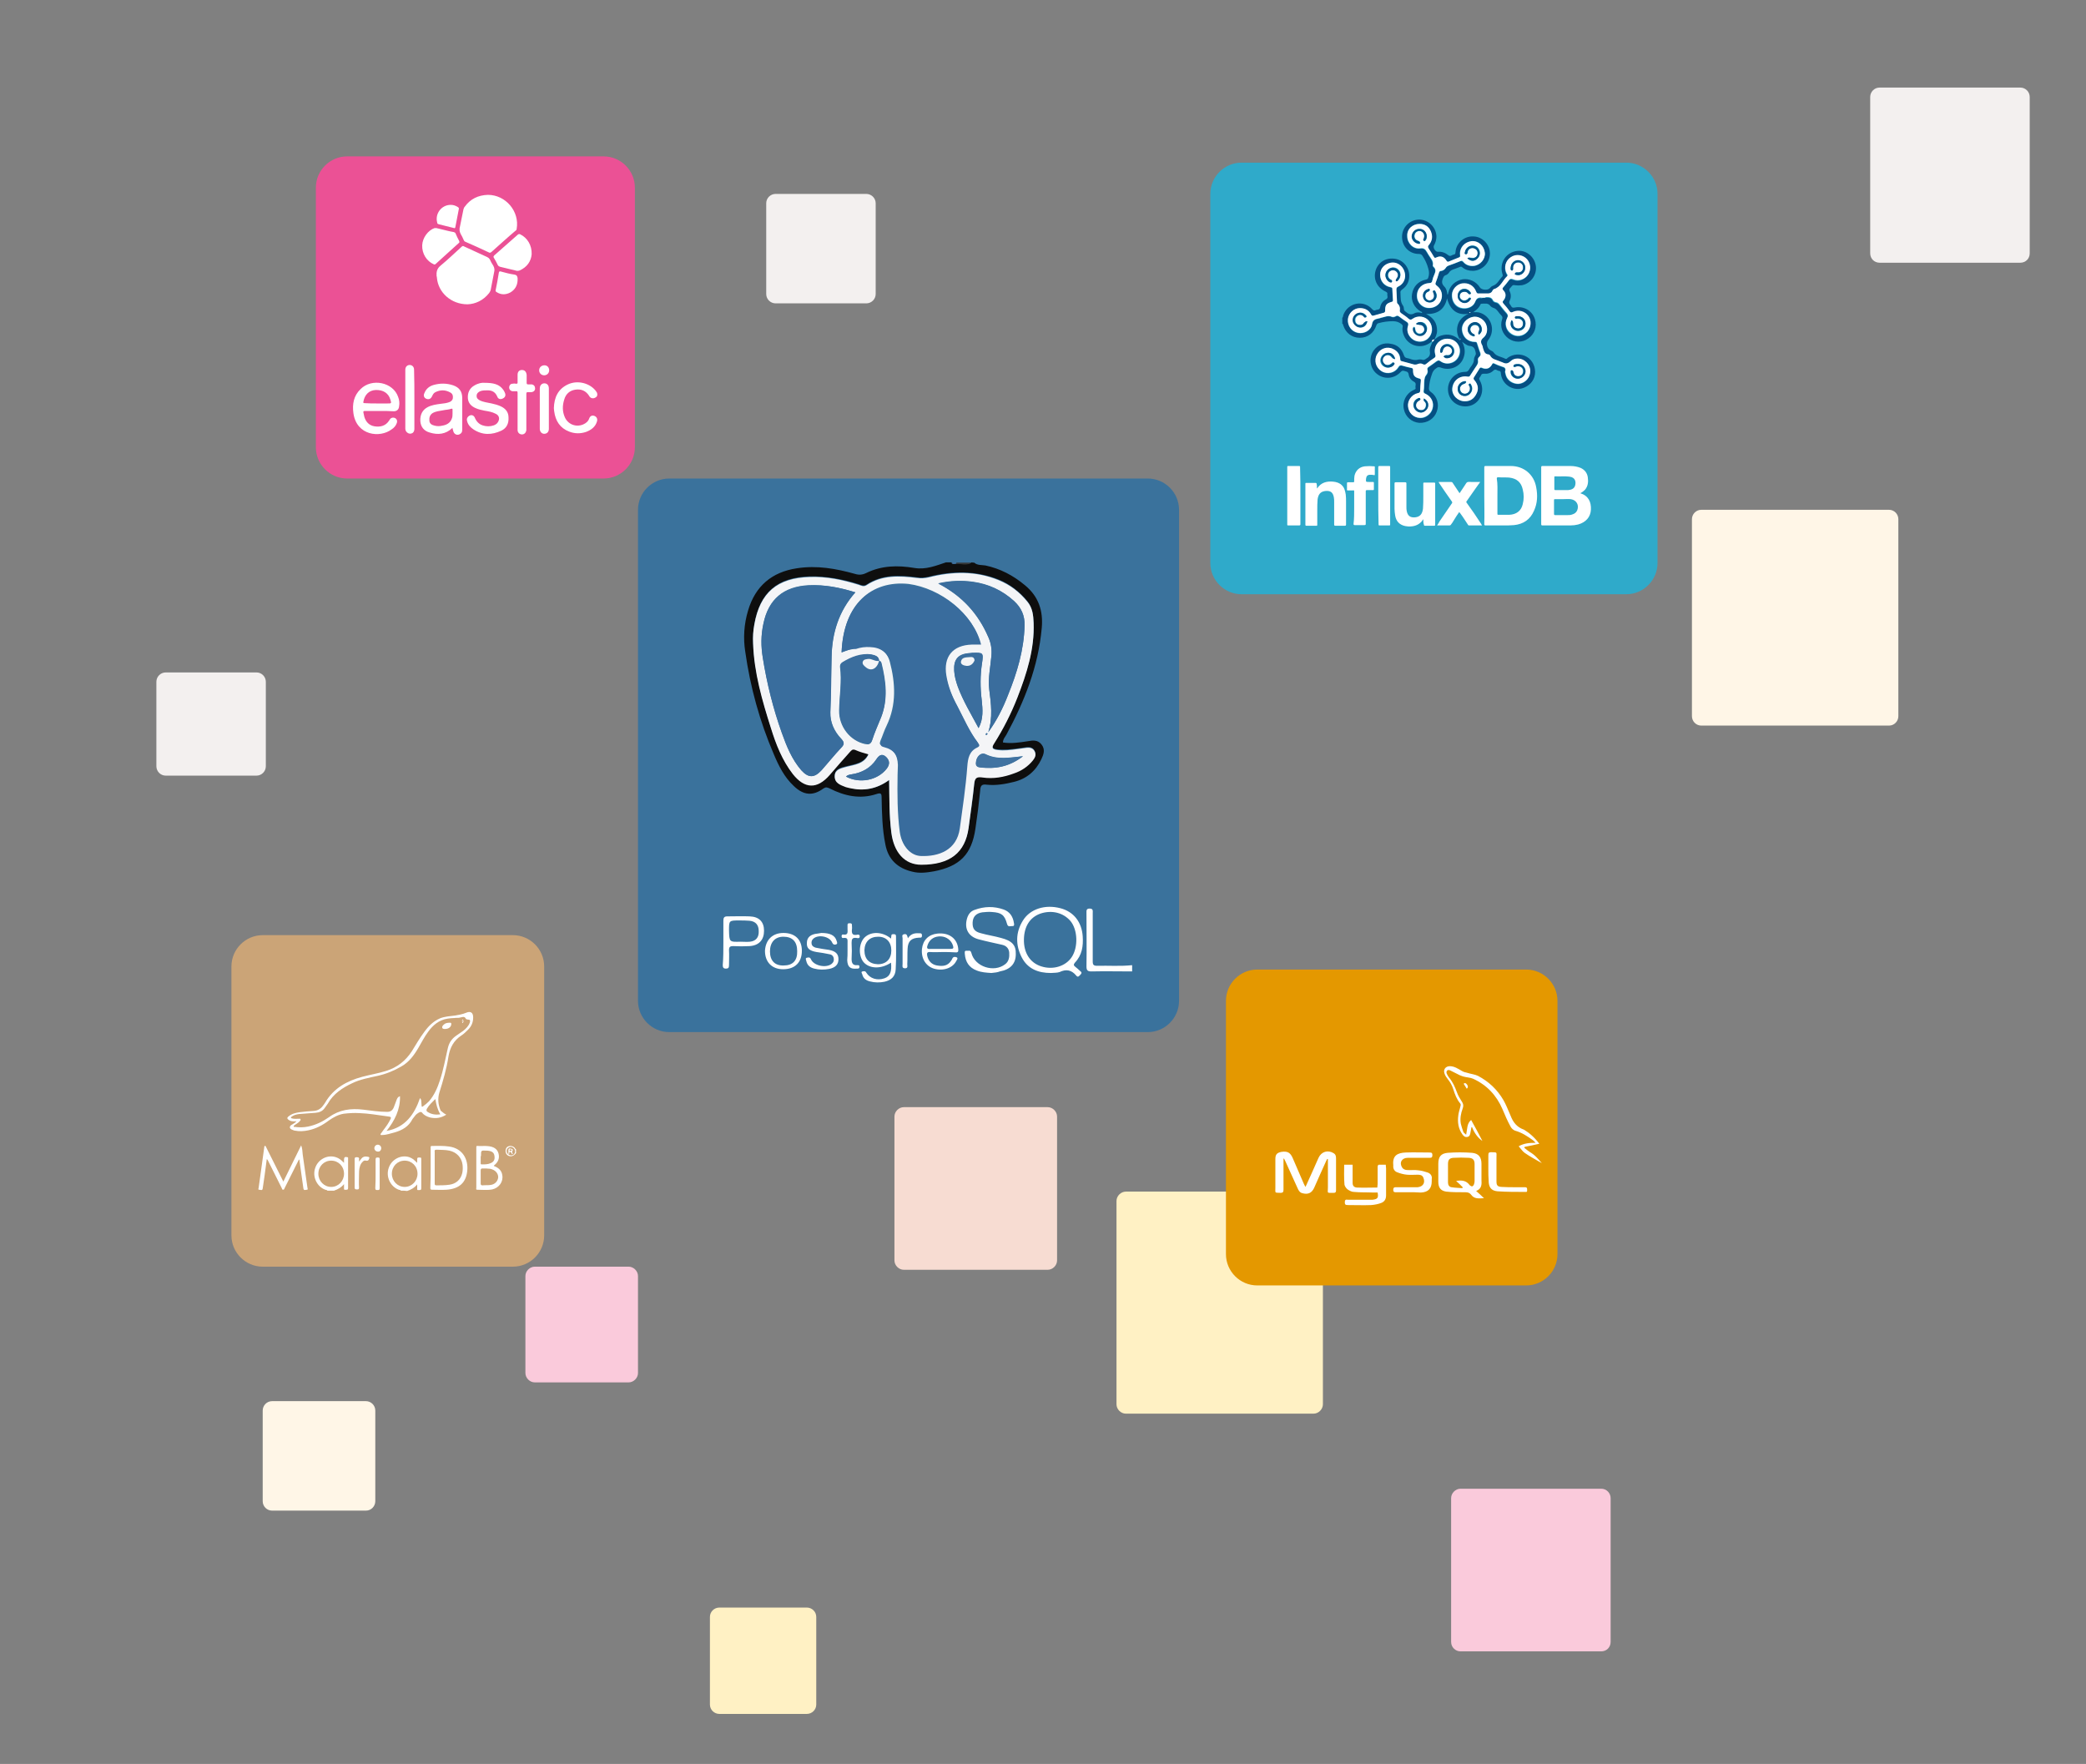 <svg xmlns="http://www.w3.org/2000/svg" id="Layer_1" viewBox="0 0 667 564">
          <rect x="0" y="0" width="667" height="564" fill="#808080" stroke="none"/>
          <style>
            .c-database-0{fill:#FACADB;} .c-database-1{fill:#F7DCD2;} .c-database-2{fill:#FFF6E7;} .c-database-3{fill:#FFF1C4;} .c-database-4{fill:#F3F0EF;} .c-database-5{fill:#E49800;} .c-database-6{fill:#FFFFFF;} .c-database-7{fill:#CBA477;} .c-database-8{fill:#3A729C;} .c-database-9{fill:#0E0E0E;} .c-database-10{fill:#363636;} .c-database-11{fill:#4173A1;} .c-database-12{fill:#F4F5F7;} .c-database-13{fill:#396C9D;} .c-database-14{fill:#396D9D;} .c-database-15{fill:#3A6D9D;} .c-database-16{fill:#3B6E9E;} .c-database-17{fill:#EB5195;} .c-database-18{fill:#2FAACA;} .c-database-19{fill:#054F82;} .c-database-20{fill:#FAFBFC;} .c-database-21{fill:#FDFDFE;} .c-database-22{fill:#045285;}
          </style>
          <path d="M512 528h-45c-1.6 0-3-1.3-3-3v-46c0-1.6 1.4-3 3-3h45c1.7 0 3 1.4 3 3v46c0 1.7-1.3 3-3 3zm-311-86h-30c-1.6 0-3-1.4-3-3v-31c0-1.6 1.4-3 3-3h30c1.6 0 3 1.4 3 3v31c0 1.6-1.4 3-3 3z" class="c-database-0"/>
          <path d="M335 406h-46c-1.6 0-3-1.4-3-3v-46c0-1.6 1.4-3 3-3h46c1.6 0 3 1.4 3 3v46c0 1.6-1.4 3-3 3z" class="c-database-1 lg-logo-1"/>
          <path d="M117 483H87c-1.7 0-3-1.4-3-3v-29c0-1.6 1.3-3 3-3h30c1.7 0 3 1.4 3 3v29c0 1.6-1.3 3-3 3z" class="c-database-2 lg-logo-2"/>
          <path d="M258 548h-28c-1.6 0-3-1.3-3-3v-28c0-1.7 1.4-3 3-3h28c1.6 0 3 1.3 3 3v28c0 1.7-1.4 3-3 3z" class="c-database-3 lg-logo-3"/>
          <path d="M82 248H53c-1.7 0-3-1.4-3-3v-27c0-1.6 1.3-3 3-3h29c1.7 0 3 1.4 3 3v27c0 1.6-1.3 3-3 3zM277 97h-29c-1.6 0-3-1.3-3-3V65c0-1.7 1.4-3 3-3h29c1.6 0 3 1.3 3 3v29c0 1.7-1.4 3-3 3zm369-13h-45c-1.7 0-3-1.3-3-3V31c0-1.6 1.3-3 3-3h45c1.7 0 3 1.4 3 3v50c0 1.7-1.3 3-3 3z" class="c-database-4 lg-logo-6"/>
          <path d="M604 232h-60c-1.7 0-3-1.4-3-3v-63c0-1.6 1.3-3 3-3h60c1.7 0 3 1.4 3 3v63c0 1.6-1.3 3-3 3z" class="c-database-2 lg-logo-4"/>
          <path d="M360 452h60c1.6 0 3-1.4 3-3v-65c0-1.6-1.4-3-3-3h-60c-1.6 0-3 1.4-3 3v65c0 1.6 1.4 3 3 3z" class="c-database-3 lg-logo-9"/>          
          <g class="lg-logo-4">
            <path d="M488 411h-86c-5.5 0-10-4.5-10-10v-81c0-5.5 4.5-10 10-10h86c5.5 0 10 4.5 10 10v81c0 5.5-4.5 10-10 10z" class="c-database-5"/>
            <path d="M410.4 370.5v9.9c0 .7-.2 1-.9 1-2-.1-1.7.2-1.7-1.7v-9.1c0-1.5.5-2 1.9-2.3 2-.3 2.9.2 3.7 2.1 1.2 2.7 2.3 5.4 3.5 8.1.1.3.3.5.5 1 .2-.3.3-.6.4-.8 1.3-2.8 2.5-5.6 3.8-8.5.9-2 3-2.6 4.8-1.5.7.4.8 1 .8 1.7v10.2c0 .6-.2.8-.8.8-2.3 0-1.8.2-1.8-1.7v-9.1c-.1 0-.2 0-.2-.1-.1.3-.3.5-.4.8-1.3 2.8-2.5 5.6-3.8 8.5-.8 1.7-2 2.2-3.8 1.7-.8-.2-1.2-.9-1.5-1.6-1.3-2.9-2.6-5.7-3.9-8.6-.1-.3-.3-.5-.4-.8 0-.1-.1-.1-.2 0zm61.6 10.3c.9.8 1.7 1.5 2.5 2.3-1.6.1-3.1.3-4.1-1.1-.7-.9-1.6-.8-2.6-.8-1.8 0-3.6 0-5.4-.2-1.8-.3-2.5-1.3-2.5-3.2v-5.7c0-2.2.8-3.3 3-3.5 2.6-.2 5.2-.2 7.8 0 2.1.2 3 1.4 3 3.5v5.1c.1 1.5.1 2.9-1.7 3.6zm-6.4-3.2c1.7-.3 3.2-.2 4.3 1.3l.1.1c.6.5 1 .4 1.3-.3.1-.3.2-.7.2-1v-5.5c0-1.3-.5-1.9-1.8-2-1.7-.1-3.4-.1-5 0-1.3.1-1.7.7-1.7 2v5.9c0 .8.4 1.4 1.1 1.5 1.2.2 2.4.2 3.5.3 0-.1.1-.2.1-.3-.8-.8-1.4-1.4-2.1-2zm26.6-11.9c-1.7.4-3.2.7-4.7 1 0 .1-.1.2-.1.3.5.4 1.1.9 1.7 1.3 1.6.9 2.7 2.2 3.9 3.6-1.9-1.1-3.8-2.1-5.5-3.3-.7-.5-1.2-1.3-1.9-2.1 1.8-1 3.5-1.1 5.4-1.1-.4-.4-.5-.6-.8-.8-1.8-1.3-3.6-2.5-5.8-3.1-.5-.2-1.1-.7-1.4-1.3-1-1.8-1.8-3.7-2.6-5.6-1.9-4.4-5-7.7-9.4-9.7-.9-.4-2.1-.4-3.1-.7-.4-.1-.8-.3-1.1-.4-1.1-.5-2.1-1.1-3.2-1.6-.8-.3-1.3.3-1 1.1.2.4.4.8.7 1.2 1.2 1.4 1.9 3 2.5 4.6.4 1.2 1.1 2.3 1.8 3.4.4.7.3 1.3.1 1.9-.6 1.6-.9 3.3-.6 4.9.2.9.5 1.7.8 2.6.1.3.5.5.9.9.4-1.8.2-3.6 1.6-4.7 1.2 2.2 2.5 4.5 3.6 6.7-1.5-1-2.6-2.6-3.3-4.4h-.2c-.1.5-.2 1.1-.3 1.6-.1.6-.2 1.3-.9 1.5-.8.2-1.3-.2-1.7-.8-1.3-1.8-1.6-3.9-1.3-6.1.1-1 .5-2 .7-3 .1-.2.1-.6-.1-.8-1.1-1.3-1.7-2.9-2.2-4.5-.4-1.3-1-2.3-1.8-3.3-.4-.5-.8-1.1-1-1.7-.5-1.3.3-2.4 1.7-2.4s2.6.8 3.8 1.5c.5.3 1.1.5 1.7.6 1.2.4 2.5.5 3.5 1 3.4 1.8 6.1 4.3 8.1 7.7.8 1.4 1.4 2.9 2 4.3.1.2.2.4.3.7.8 2.1 2 3.7 4.3 4.5 1.7 1 3.4 2.5 4.9 4.5zm-62.4 6.7h2.7v5.8c0 .9.4 1.4 1.3 1.5 2.2.1 4.4 0 6.6 0 0-.4.1-.8.1-1.1v-5.5c0-.5.2-.8.7-.7h1.9c0 .4.1.8.1 1.2v8.6c0 1.2-.5 2-1.5 2.4-1 .4-2.1.6-3.2.7-2.5.1-5.1 0-7.6 0-.7 0-.9-.2-.9-.9 0-.8.3-.9 1-.8h7.9c1.6-.2 1.9-.6 1.6-2.3h-1.4c-2.1-.1-4.1 0-6.2-.2-.7 0-1.4-.4-2-.8-.5-.4-.9-1-1-1.5-.2-2.2-.1-4.3-.1-6.4zm20.5 8.8h-4.1c-.6 0-.7-.3-.7-.8 0-.6.2-.8.8-.8h7c1.8-.2 2.5-1.5 1.8-3.1-.3-.8-1.1-.9-1.8-.9-1.1 0-2.3.1-3.4 0s-2.2-.4-3.2-.8c-.8-.3-1.3-1.1-1.2-2.1v-.2c-.3-3 1.3-3.9 4-4 2.6-.1 5.1 0 7.7 0 .7 0 .8.3.8.8 0 .6-.1.9-.8.9h-7.1c-1.9 0-2.8 1.6-1.7 3.2.3.4.9.7 1.5.7 1.2.1 2.5-.1 3.7.1 1 .1 2 .4 2.9.7.9.3 1.5 1.1 1.3 2.1v.7c0 2.3-1.1 3.5-3.5 3.6-1.3-.1-2.6-.1-4-.1zm25.6-7.4v-4.5c0-.7.2-.9.9-.9 2 .1 1.7-.2 1.7 1.7v7.6c0 1.3.3 1.7 1.6 1.8 1.6.1 3.1.1 4.7.1h2.9c.5 0 .6.3.6.7 0 .4.1.9-.5.8-3 0-6 0-9-.2-2-.2-2.8-1.3-2.8-3.4-.1-1.2-.1-2.4-.1-3.7z" class="c-database-6"/>
            <path d="M469 348.1c-.4-.6-.7-1.1-1-1.6.5-.4.8-.1 1.1.3.3.4.4.9-.1 1.3z" class="c-database-6"/>
          </g>
          <g class="lg-logo-3">
            <path d="M164 405H84c-5.5 0-10-4.5-10-10v-86c0-5.5 4.5-10 10-10h80c5.5 0 10 4.5 10 10v86c0 5.5-4.5 10-10 10z" class="c-database-7"/>
            <path d="M104.7 380.7c-.2-.3-.5-.2-.7-.3-2.7-1-4.2-4.2-3.2-7 .9-2.7 3.9-4.3 6.6-3.4 1 .3 1.7.9 2.6 1.8v-1c0-.8.3-1 1.1-.8.3.1.2.3.2.5v9.4c0 .5-.3.5-.6.5s-.8.2-.7-.5v-1.3c-.9 1.1-2 1.7-3.2 2.1h-2.1zm-2.9-5.4c0 2.3 1.8 4.2 4.1 4.2s4.1-1.9 4.1-4.2c0-2.4-1.8-4.2-4.1-4.2s-4.1 1.8-4.1 4.2zm26.4 5.4c-.2-.3-.5-.2-.7-.3-2.7-1-4.2-4.2-3.2-7 .9-2.7 3.9-4.3 6.6-3.4.5.2.9.4 1.3.7.4.3.7.7 1.2 1.1v-.8c0-.9 0-.9.9-.9.4 0 .4.2.4.5v9.4c0 .5-.3.5-.6.5s-.8.2-.7-.5v-1.3c-.9 1.1-2 1.7-3.2 2.1-.7-.1-1.3-.1-2-.1zm1.2-9.6c-2.3 0-4.1 1.8-4.1 4.2 0 2.3 1.8 4.2 4.1 4.2s4.1-1.9 4.1-4.2c0-2.4-1.8-4.2-4.1-4.2zm35.6-2.4c-.2.1-.2.3-.4.4-.6.7-1.7.8-2.4.2-.7-.6-.7-1.9-.1-2.5.7-.6 1.8-.5 2.5.2.1.2.2.4.4.5v1.2zm-.3-.6c0-.7-.6-1.3-1.3-1.4-.8 0-1.4.6-1.4 1.3 0 .7.6 1.3 1.3 1.4.8.1 1.4-.5 1.4-1.3zm-22-11.7c-1.7 1.1-3.4 1.3-5.2.9-1-.3-1.9-.7-2.5-1.5-.2-.3-.5-.3-.8-.2-.6.3-1.2.7-1.6 1.3-.2.3-.5.6-.7.9-1.2 2.4-3.3 3.6-5.8 4.3-1.3.3-2.5.8-3.9.8-.2 0-.4.1-.5-.1-.1-.2.1-.4.2-.5.8-1.2 1.8-2.3 2.5-3.6.9-1.6.9-1.6-.8-1.8-2.9-.4-5.8-.9-8.7-1-1.7-.1-3.3 0-5 .2-1.8.3-3.4 1.2-4.8 2.2-2 1.5-4.1 2.6-6.5 3.1-1.4.3-2.9.4-4.3.1-.1 0-.2 0-.4-.1-.5-.2-1-.3-1.2-.8-.1-.6.4-.9.8-1.1.4-.3.9-.5 1.3-1-1 .1-1.9.1-2.7-.6-.3-.3-.3-.5 0-.8 1.1-1 2.4-1.3 3.8-1.5 1.5-.2 3-.3 4.5-.4 1.2-.1 2.2-.7 2.9-1.7.2-.3.5-.6.7-1 2.7-4.6 7-6.9 11.8-8.2 2.6-.7 5.2-1.1 7.7-1.9 3.5-1.1 6.2-3.2 8.2-6.3 1.3-2.1 2.5-4.2 4-6.2 1.3-1.8 2.9-3.4 5-4.3 1.5-.6 3.2-.7 4.8-.9 1.2-.2 2.4-.4 3.6-.9 1.4-.6 2.2 0 2.2 1.5s-.5 2.8-1.6 3.9c-.7.7-1.4 1.4-2.2 1.9-2.4 1.6-3.6 3.8-4.1 6.7-.6 3.9-1.7 7.7-2.9 11.5-.6 2-.4 3.9.4 5.8.5.4 1 .9 1.8 1.3zm-8.4-5.3c.3.3.4.7.4 1 0 .5.1.9.1 1.4 0 .4.2.5.5.2.7-.5 1.3-1 1.9-1.6 1.7-2 2.7-4.3 3.5-6.8 1.1-3.3 1.7-6.8 2.5-10.2.4-1.7 1.2-2.9 2.6-3.9.8-.5 1.5-1.1 2.3-1.6.9-.7 1.7-1.5 2.1-2.6.2-.6.2-1-.5-1-.2 0-.6-.1-.7-.2-.5-1.1-1.3-.5-2.1-.4-.5.1-1.1 0-1.6.1-.7 0-1.5.1-2.2.2-2.7.4-4.7 2.1-6.2 4.2-1.2 1.6-2.1 3.4-3.1 5.1-1.4 2.4-3 4.6-5.5 6-2.4 1.4-4.9 2.4-7.6 3-2.7.6-5.5 1.1-8 2.3-3.2 1.5-6.1 3.4-7.9 6.6-.3.5-.7.9-1 1.4-.7 1-1.7 1.4-2.9 1.5-1.8.1-3.6.3-5.3.4-.8.1-1.6.3-2.3.8-.4.3-.4.5.1.6.7.2 1.5.1 2.2.1.2 0 .4-.1.5.2.1.2-.1.4-.2.5-.2.3-.6.6-.9.8l-.9.6c-.1.1-.2.2-.2.4s.2.1.3.1c1.4.2 2.9.2 4.3-.1 2.5-.5 4.7-1.6 6.7-3 3.3-2.4 7-2.9 11-2.4 2.5.3 5 .7 7.6.7 1.1 0 1.7-.5 2.1-1.4l.9-2.4c.2-.5.4-1 1.1-1.2.1 4.3-1.7 7.8-4.3 11.1 6-1.1 8.9-5.3 10.7-10.5zm4.9.3c-1 1-2 1.9-2.7 3.1-.2.4-.2.8.2 1 1.2.8 2.6 1 4.1.8-.9-1.5-1.3-3.1-1.6-4.9zm-54.3 15l5.7 11.4c1.9-3.9 3.8-7.7 5.7-11.6.4 1.1.4 2 .5 3l1.5 10.5c0 .2.3.7-.2.7-.4 0-1 .4-1.1-.5-.4-2.8-.8-5.7-1.2-8.5 0-.2 0-.5-.2-.7-.7 1.5-1.5 2.9-2.2 4.4l-2.4 4.8c-.1.2-.1.5-.5.5-.3 0-.3-.3-.4-.5-1.4-2.9-2.9-5.7-4.3-8.6-.1-.2-.2-.5-.5-.7-.2 1.8-.5 3.6-.7 5.3-.2 1.4-.4 2.7-.6 4.1-.1.8-.7.4-1.1.4-.5 0-.2-.4-.2-.6.6-4.3 1.2-8.6 1.8-13 0-.1 0-.2.1-.4h.3zm52.8 7V367c0-.3-.1-.6.4-.6 1.9 0 3.7-.1 5.6.2 4.1.6 6.1 3.9 5.7 7.8-.4 3.8-2.6 5.7-6.6 6-1.6.1-3.1 0-4.7 0-.5 0-.5-.3-.5-.6.1-2.1.1-4.3.1-6.4zm1.3-.1v5.1c0 .3 0 .6.5.6 1.4 0 2.8 0 4.2-.2 2.1-.3 3.6-1.6 4.1-3.7.2-.9.2-1.8.1-2.7-.3-2.3-1.9-4-4.2-4.5-1.3-.3-2.7-.2-4.1-.3-.6 0-.7.2-.6.7v5zm18.9-.5c1.4.5 2.5 1.4 2.7 2.9.4 2.1-1 4.1-3.2 4.6-1.6.3-3.2.1-4.8.1-.5 0-.3-.4-.3-.7v-12.9c0-.3.1-.5.4-.4 1.2.1 2.5-.1 3.7.1 1.4.2 2.6.8 3 2.3.4 1.5-.1 2.8-1.4 3.8 0 0 0 .1-.1.2zm-4.2 3.5v2.1c0 .4.1.6.6.6.8-.1 1.6 0 2.3-.1 1.6-.1 2.6-1.2 2.7-2.5 0-1.3-1-2.4-2.6-2.7-.8-.1-1.6-.1-2.4-.1-.4 0-.6.1-.6.6v2.1zm0-6.3v1.9c0 .3 0 .4.4.4 1 0 1.9 0 2.8-.4 1-.4 1.4-1.2 1.2-2.3-.1-.9-.6-1.4-1.6-1.6-.3-.1-.7-.1-1-.1-1.7-.1-1.7-.1-1.7 1.7-.1 0-.1.2-.1.4zm-38.9 1.4c.3-.4.6-.7.8-1 .4-.5 1-.7 1.6-.6.3.1.9 0 .9.4-.1.4-.2 1.1-1.1.9-.7-.2-1.1.4-1.5.9-.6 1-.7 2.1-.7 3.2 0 1.5-.1 3 0 4.5 0 .6-.2.6-.7.6-.5 0-.7-.1-.7-.6v-9c0-.6.1-.7.7-.7s.8.2.7.7v.7zm5.3 3.8v-4.5c0-.6.3-.6.7-.6.5 0 .6.1.6.6v9.2c0 .6-.3.6-.7.6-.4 0-.7 0-.7-.6.1-1.6.1-3.2.1-4.7zm.7-7c-.6 0-1.1-.5-1.1-1.1 0-.6.5-1.1 1.1-1.1.6 0 1.1.5 1.1 1.1 0 .7-.5 1.2-1.1 1.1z" class="c-database-6"/>
            <path d="M162.6 369.1c0-.6-.1-1.2 0-1.6.1-.5.6-.2.9-.2.3 0 .6.3.4.6-.3.4-.1.7.1 1-.2.2-.3.1-.4-.1-.2-.2-.2-.6-.6-.5-.3 0 .1.5-.4.8zm1-1.4c-.1-.2-.2-.2-.4-.2s-.3.1-.3.3c.1.2.3.2.4.2.2-.1.4-.1.3-.3zM142.3 329c-.3 0-.8 0-.9-.4-.1-.4.2-.7.5-1 .5-.5 1.2-.6 2-.6.3 0 .4.1.4.4 0 .9-.8 1.6-2 1.6zm5.5-2.2c.1-.2.3-.3.4-.5.1.4-.2.6-.3.8-.2 0-.1-.2-.1-.3zm.3-.6c-.1.1-.2.1-.3.2-.1-.2.1-.4.2-.4.1-.1.1.1.1.2z" class="c-database-6"/>
            <path d="M147.8 326.3v.2l-.1-.1c0-.1 0-.1.1-.1z" class="c-database-6"/>
          </g>
          <g class="lg-logo-6">
            <path d="M367 330H214c-5.5 0-10-4.5-10-10V163c0-5.5 4.5-10 10-10h153c5.5 0 10 4.5 10 10v157c0 5.5-4.5 10-10 10z" class="c-database-8"/>
            <g id="h6JorD.tif">
                <path d="M311.5 179.9c1 .9 2.4.7 3.6.9 4.7 1 8.9 3.2 12.6 6.3 4.4 3.6 5.9 8.2 5.4 13.7-1.1 12.3-5.5 23.4-11.3 34.1-.4.7-1.1 1.4-1.1 2.5 2.7.4 5.3 0 7.9-.4 1.6-.3 3.2-.5 4.4 1 1.3 1.6.7 3.2 0 4.7-1.8 3.8-4.7 6.3-8.8 7.3-2.8.7-5.7 1.2-8.6.9-1.9-.3-2.1.5-2.2 2-.4 4-.9 8-1.5 12-1.2 8.3-5 12.1-13.3 13.7-2.3.4-4.6.7-6.9.1-4.7-1.1-7.7-3.9-8.6-8.7-1-4.9-1.1-9.9-1.2-14.9 0-1.4-.2-1.7-1.7-1.2-5.2 1.7-10.2.6-14.9-1.8-.9-.4-1.2-.5-2 0-3.4 2.5-6.4 2.2-9.5-.8-3-2.8-4.8-6.4-6.4-10.2-4.5-10.5-7.5-21.4-9.1-32.7-.7-4.4-.4-8.9.9-13.2 2.3-7.8 7.6-12.3 15.6-13.5 6.4-1 12.5.1 18.6 1.8 1.3.4 2.4.3 3.6-.3 4.9-2.4 10.1-2.5 15.4-1.6 3.6.6 6.8-.7 10.1-1.8h1.9c.3.7.9.3 1.4.4 1.6-.2 3.4.7 4.9-.4.2.1.5.1.8.1zm-27.2 69.5c.1 5.9 0 11.3.7 16.6.8 6.3 4.2 10.3 9.6 10.3 9.2.1 14-3.9 15.1-11.7.7-4.7 1.4-9.4 1.8-14.1.2-1.9.7-2.4 2.7-2.1 3.4.5 6.8-.2 10-1.3 2.4-.9 4.4-2.3 6.1-4.2.7-.9 1.1-1.9.5-2.9-.5-1-1.5-1.2-2.5-1.1-1 .1-1.9.3-2.9.4-2.2.3-4.3.5-6.5.3-1.5-.2-2-.6-1-2.1 3-4.6 5.4-9.5 7.4-14.6 3-7.7 5.5-15.5 5.2-23.9-.1-2.4-.4-4.8-2-6.8-2.5-3-5.5-5.4-9.2-6.9-7.3-2.9-14.8-2.8-22.3-.9-1.3.3-2.5.4-3.8.2-5.6-.7-11.1-1-16.1 2.3-.9.6-1.7.2-2.5-.1-5.1-1.6-10.3-2.6-15.7-2.5-10.4.3-15.9 5.1-17.7 15.2-.3 2-.5 4-.4 6 .4 9.4 2.9 18.2 5.7 27.1 1.7 5.2 3.6 10.4 7 14.7 3.8 4.8 7.8 4.9 11.8.3 2.1-2.4 4.2-4.9 6.4-7.3.4-.5.8-1.1 1.8-.7 1.3.6 2.8.9 4.2 1.4-1.4 3.1-4.4 3.3-7.1 4-1.6.4-3.6.8-3.7 2.9-.1 2.3 1.9 3 3.6 3.6l1.2.3c4.5 1.2 8.6.5 12.6-2.4z" class="c-database-9"/>
                <path d="M310.6 179.9c-1.6 1.1-3.3.3-4.9.4.1-.1.1-.3.1-.4h4.8z" class="c-database-10"/>
                <path d="M305.7 179.9c0 .2 0 .3-.1.4-.5-.1-1.1.3-1.4-.4h1.5z" class="c-database-11"/>
                <path d="M284.3 249.4c-4 2.9-8.1 3.6-12.6 2.6l-1.2-.3c-1.8-.7-3.7-1.3-3.6-3.6.1-2.1 2-2.4 3.7-2.9 2.7-.7 5.7-.9 7.1-4-1.4-.4-2.9-.8-4.2-1.4-1-.4-1.3.2-1.8.7-2.1 2.4-4.3 4.8-6.4 7.3-4 4.6-8 4.5-11.8-.3-3.4-4.4-5.4-9.5-7-14.7-2.8-8.8-5.4-17.7-5.7-27.1-.1-2 0-4 .4-6 1.8-10.2 7.3-14.9 17.7-15.2 5.4-.2 10.6.9 15.7 2.5.8.3 1.6.7 2.5.1 5-3.3 10.5-3 16.1-2.3 1.3.2 2.5.1 3.8-.2 7.5-1.9 15-2.1 22.3.9 3.7 1.5 6.7 3.8 9.2 6.9 1.7 2 1.9 4.4 2 6.8.3 8.4-2.2 16.2-5.2 23.9-2 5.1-4.5 10-7.4 14.6-1 1.5-.5 1.9 1 2.1 2.2.3 4.3 0 6.5-.3 1-.1 1.9-.3 2.9-.4 1-.1 2 .1 2.5 1.1.6 1.1.2 2-.5 2.9-1.6 2-3.7 3.4-6.1 4.2-3.2 1.2-6.6 1.8-10 1.3-2-.3-2.5.2-2.7 2.1-.5 4.7-1.2 9.4-1.8 14.1-1.1 7.8-5.9 11.7-15.1 11.7-5.4 0-8.8-4-9.6-10.3-.7-5.5-.6-10.9-.7-16.8zm-3.2-38.1c-.1-1.6-1.4-1.8-2.6-1.9-3.4-.4-6.3.8-9.2 2.5-.5.3-.8.8-.7 1.4.6 4.6-.2 9.2-.3 13.8-.1 5.3 3.6 9.8 8.3 10.8 1.1.2 1.7.2 2.2-1.1.8-2.5 1.9-5 2.9-7.4 2.2-5.7 1.5-11.4.1-17.1-.1-.5-.2-1-.7-1zm-12-2.7c1.5-.5 2.9-1.1 4.3-1.5 1.5-.5 3-.7 4.5-.6 3.4.2 5.7 1.8 6.6 5 1.8 6.9 2.2 13.8-1 20.5-.8 1.6-1.3 3.3-2 4.9-.3.9-.3 1.3.9 1.6 3.2.8 4.6 2.8 4.7 6.1 0 1-.1 2.1-.1 3.1-.1 6.1-.1 12.3.7 18.3.6 4.2 3.1 7.2 6.5 7.3 5.7.2 11.4-1.8 12.4-8.8 1-6.6 1.9-13.2 2.4-19.9.2-2.5.5-4.9 3.2-6 1-.4.6-.9.2-1.5-2.8-3.6-4.5-7.8-6.6-11.8-1.6-3.1-2.9-6.3-3.5-9.7-1-6 2-9.7 8.1-9.9h3c-2.3-9.5-12.6-17.6-22.9-19-11.7-1.2-20.8 6.3-21.4 21.9zm4.4-19.2c-5.1-1.6-10-2.5-14.9-2.3-8 .4-12.9 4.4-14.5 12.3-.8 3.6-.8 7.2-.2 10.8 1.3 8.2 3.3 16.2 6.1 24.1 1.5 4.2 3.2 8.5 6.2 11.9 2.3 2.6 4.1 2.6 6.5 0 2.1-2.3 4.1-4.8 6.2-7.1 1-1.1 1.2-1.7.1-2.9-2.2-2.3-3.6-5.3-3.5-8.5.2-5.9.2-11.9.4-17.8.2-7.5 2.3-14.5 7.6-20.5zm42.5 44.7c2.7-3.7 4.7-7.7 6.3-11.9 2.9-7.1 5.1-14.4 5.3-22.2.1-3.2-1-5.7-3.4-7.9-3.8-3.4-8.1-5.4-13.1-6.1-3.6-.5-7.1-.4-11.1.5 7.7 4 12.8 9.7 16 17.1.9 2 1.2 4 1 6.1-.3 3.5-1.1 7-.7 10.6.6 4.7 1.2 9.2-.3 13.8zm-3.1-1.3c1.6-3 1.3-6 1-8.9-.5-4-.5-7.9.1-11.8.5-3.3.4-3.4-3.1-3.3-.3 0-.6 0-1 .1-3.6.3-5 2-4.8 5.6.1 1.8.6 3.5 1.2 5.2 1.7 4.5 4.2 8.6 6.6 13.1zm-42.4 15.5c4.4 2.3 10.1 1.2 13-2.5 1.1-1.4 1-2.7-.2-3.8-1.4-1.3-2.4-.3-3.1.8-1.9 2.9-4.6 4.3-8 4.8-.6.1-1.2.2-1.7.7zm56.6-6.5c-4.4.4-8.2 1.2-12-.7-1.2-.6-2.6.6-2.9 2.1-.2 1-.2 2 1.2 2.1 4.8.7 9.3-.1 13.7-3.5zm-11.7-7.4c-.1.1-.2.3-.3.4.1.1.3.2.4.1.1-.1.2-.3.3-.4-.1 0-.2 0-.4-.1z" class="c-database-12"/>
                <path d="M269.1 208.6c.6-15.6 9.7-23.1 21.7-21.5 10.3 1.3 20.6 9.5 22.9 19h-3c-6.1.2-9.1 3.9-8.1 9.9.6 3.5 1.8 6.7 3.5 9.7 2.1 4 3.9 8.2 6.6 11.8.4.6.8 1-.2 1.5-2.6 1.2-3 3.5-3.2 6-.5 6.7-1.5 13.3-2.4 19.9-1 7-6.8 9-12.4 8.8-3.4-.1-6-3.2-6.5-7.3-.8-6.1-.8-12.2-.7-18.3 0-1 .1-2.1.1-3.1-.1-3.3-1.5-5.3-4.7-6.1-1.2-.3-1.2-.7-.9-1.6.6-1.7 1.2-3.3 2-4.9 3.2-6.7 2.8-13.6 1-20.5-.9-3.2-3.2-4.9-6.6-5-1.5-.1-3.1.1-4.5.6-1.7 0-3.2.5-4.6 1.1z" class="c-database-13"/>
                <path d="M273.5 189.4c-5.4 6-7.5 13.1-7.6 20.6-.1 5.9-.1 11.9-.4 17.8-.1 3.3 1.2 6.2 3.5 8.5 1.1 1.2 1 1.8-.1 2.9-2.2 2.3-4.1 4.7-6.2 7.1-2.3 2.5-4.2 2.5-6.5 0-3-3.5-4.7-7.7-6.2-11.9-2.8-7.8-4.8-15.9-6.1-24.1-.6-3.6-.6-7.2.2-10.8 1.6-7.8 6.5-11.9 14.5-12.3 5-.3 9.8.6 14.9 2.2z" class="c-database-14"/>
                <path d="M316 234.1c1.5-4.6.9-9.1.3-13.7-.4-3.6.4-7.1.7-10.6.2-2.1-.1-4.1-1-6.1-3.2-7.4-8.3-13.1-16-17.1 4-.9 7.5-1 11.1-.5 5 .7 9.4 2.7 13.1 6.1 2.4 2.2 3.5 4.7 3.4 7.9-.2 7.8-2.4 15-5.3 22.2-1.6 4.1-3.6 8.1-6.3 11.8zm-34.9-22.8c.5 0 .7.4.8.8 1.4 5.7 2.1 11.4-.1 17.1-1 2.5-2.1 4.9-2.9 7.4-.4 1.3-1.1 1.3-2.2 1.1-4.8-.9-8.4-5.5-8.3-10.8.1-4.6.9-9.2.3-13.8-.1-.6.2-1.1.7-1.4 2.8-1.7 5.8-2.9 9.2-2.5 1 .3 2.4.5 2.5 2.1-1.3.3-2.3-.8-3.6-.6-.6.1-1.4.1-1.6.8-.3.8.3 1.4.9 1.8 1.7 1.6 3.6.7 4.3-2z" class="c-database-15"/>
                <path d="M312.9 232.8c-2.4-4.5-4.9-8.6-6.6-13.2-.6-1.7-1.1-3.4-1.2-5.2-.2-3.6 1.2-5.3 4.8-5.6.3 0 .6 0 1-.1 3.5-.1 3.6-.1 3.1 3.3-.6 3.9-.6 7.8-.1 11.8.3 3 .6 6-1 9zm-1.3-21.6c0-1-.8-1.2-1.5-1.1-1.1 0-2.5 0-2.8 1.3-.3 1 .9 1.4 1.7 1.5 1.3.1 2.1-.6 2.6-1.7zm-41.1 37.1c.5-.5 1.1-.6 1.7-.7 3.3-.5 6.1-2 8-4.8.7-1.1 1.7-2.1 3.1-.8 1.2 1.2 1.3 2.4.2 3.8-2.9 3.7-8.6 4.9-13 2.5z" class="c-database-16"/>
                <path d="M327.1 241.8c-4.4 3.4-8.9 4.1-13.8 3.6-1.4-.2-1.4-1.1-1.2-2.1.3-1.6 1.7-2.8 2.9-2.1 3.9 1.9 7.7 1.1 12.1.6z" class="c-database-11"/>
                <path d="M315.4 234.4c.2.1.3.1.4.2-.1.2-.2.3-.3.4-.1 0-.2-.1-.4-.1.2-.2.2-.3.3-.5z" class="c-database-15"/>
                <path d="M281.1 211.3c-.7 2.6-2.6 3.5-4.3 2-.6-.5-1.2-1-.9-1.8.3-.7 1-.7 1.6-.8 1.3-.2 2.3.9 3.6.6 0 .1 0 0 0 0zm30.5-.1c-.5 1.1-1.3 1.8-2.6 1.7-.9-.1-2-.5-1.7-1.5.3-1.3 1.7-1.2 2.8-1.3.7-.1 1.5 0 1.5 1.1z" class="c-database-12"/>
            </g>
            <path d="M362 310.6c-4.3 0-8.7-.1-13 0-1.2 0-1.6-.3-1.6-1.6.1-5.7 0-11.4 0-17.1 0-.7-.1-1.4 1-1.4 1.2 0 1 .8 1 1.4v15.5c0 1.1.3 1.4 1.4 1.4 3.7-.1 7.4.2 11.2-.2v2zm-26 .5c-4 0-7.4-1.3-9.3-5-2-3.9-2-8 .4-11.8 2.3-3.7 7.1-5.2 12-3.9 4.2 1.1 6.8 4.4 7.1 9 .2 3.1-.2 6-2.5 8.4-.5.6-.4.9.1 1.3s1 .8 1.5 1.3c.4.3.8.6.2 1.2-.4.4-.8 1.1-1.4.3-1.5-1.8-3.2-2.1-5.3-1.1-.9.3-1.9.2-2.8.3zm-8.6-10.8c-.1 4.4 2 7.6 5.6 8.7 3.8 1.2 7.8-.1 9.7-3 2.1-3.2 1.9-8.7-.4-11.5-2.3-2.7-6-3.6-9.6-2.4-3.4 1.2-5.2 4.1-5.3 8.2zM317 311.1c-1.6-.1-3.2-.2-4.7-.8-2.4-.9-3.6-2.7-3.8-5.3 0-.5-.2-1.1.6-1 .6.1 1.2-.4 1.5.7 1.1 4.4 7.2 6.4 10.8 3.6 1.2-.9 1.4-2.3 1.3-3.7-.1-1.3-.9-2.2-2.2-2.5-2.6-.6-5.1-1.1-7.7-1.8-3.2-.9-4.5-3.4-3.6-6.6.4-1.4 1.2-2.4 2.5-2.8 3-1.1 6.1-1.2 9.2-.1 2 .7 3 2.3 3.3 4.3.1.5.2 1.1-.6 1-.6 0-1.3.4-1.6-.7-.8-2.9-1.8-3.6-4.8-3.8-1-.1-2.1 0-3.1.1-2 .3-3 1.4-3.1 3.2-.1 2 .6 3 2.7 3.5 2.1.6 4.3.9 6.4 1.5 3.5.9 4.8 2.3 4.7 5.2 0 3-1.7 4.9-5.1 5.5-.7.3-1.7.4-2.7.5zm-85.7-9.8v-6.9c0-.9.2-1.4 1.2-1.4 2.4 0 4.8-.1 7.2 0 3 .1 4.6 1.7 4.6 4.6 0 2.9-1.6 4.7-4.6 4.9-1.8.1-3.5.1-5.3 0-1 0-1.3.3-1.3 1.3.1 1.6 0 3.2 0 4.8 0 .8-.2 1.1-1 1.1s-1-.4-1-1.1c.2-2.5.2-4.9.2-7.3zm5.5-.2c1 0 2 .1 3 0 1.9-.2 2.9-1.4 2.8-3.4 0-2-1-3.1-2.9-3.3-1.1-.1-2.2-.1-3.3-.1-3.3 0-3.3 0-3.3 3.2.1 3.7.1 3.7 3.7 3.6zm48.1 6.7c-3.2 2.1-6.9 2-8.8-.2-1.7-2.1-1.5-6.1.4-7.9 2.1-2 5.8-1.8 8.4.4 0-.3.1-.6.1-.8 0-.7.4-.6.9-.6s.6.3.6.7c0 3.5.1 7-.1 10.5-.1 2.3-1.4 3.5-3.6 4-1.5.3-3.1.3-4.6-.1-1.3-.3-2.2-1-2.5-2.3-.1-.3-.5-.8.1-.9.4-.1.9-.2 1.2.4 1.2 1.9 3.5 2.6 5.8 1.8 1.8-.6 2.4-2.2 2.1-5zm.1-3.9c0-2.7-1.6-4.4-4.2-4.4-2.7 0-4.3 1.6-4.4 4.3 0 2.8 1.5 4.4 4.3 4.5 2.7 0 4.3-1.7 4.3-4.4zm16.4.5c-1.3 0-2.6.1-3.9 0-1.1-.1-1.2.4-1 1.3.4 1.6 1.4 2.7 3.1 3 1.8.3 3.4.2 4.5-1.5.2-.2.3-.5.4-.7.3-.7 1-.6 1.4-.4.5.2.1.8-.1 1.1-1.1 2.3-4.2 3.4-7.2 2.5-2.6-.8-4.1-3.3-3.8-6.3.3-2.8 2.1-4.6 4.9-4.9 3.8-.4 6.4 1.6 6.7 4.9.1.9-.1 1.2-1 1.1-1.4-.1-2.7-.1-4-.1zm-.8-1h3.3c.9 0 1.1-.2.8-1.1-.5-1.6-2-2.8-3.8-2.9-2-.1-3.5.8-4.2 2.5-.4 1-.5 1.7.9 1.5h3zm-38-5.1c2.9 0 4.4.8 4.9 2.5.1.4.5 1-.3 1.2-.5.1-.8 0-1.1-.6-.8-2-4.4-2.7-6-1.3-.5.4-.7 1-.6 1.6.1.8.7 1.1 1.3 1.3 1.4.3 2.8.5 4.2.7 2.2.4 3.1 1.3 3.1 3s-1 2.7-3 3.1c-1.6.3-3.2.3-4.7-.1-1.3-.3-2.3-1-2.6-2.5-.1-.4-.4-.9.3-1 .4-.1.9-.2 1.2.5.9 2.1 4.8 2.9 6.6 1.5.6-.5.8-1 .7-1.7-.1-.8-.6-1.3-1.4-1.4-1.3-.3-2.7-.5-4.1-.7-2.3-.4-3.2-1.2-3.1-2.9 0-1.8 1.2-2.8 3.4-3 .4-.1.9-.1 1.2-.2zm-12.1 0c3.7 0 5.9 2.1 5.9 5.7 0 3.7-2.2 5.9-6 5.9-3.6 0-5.8-2.3-5.8-5.9.2-3.5 2.4-5.7 5.9-5.7zm4.4 5.8c0-3-1.5-4.6-4.4-4.6-2.7 0-4.3 1.8-4.3 4.7 0 3 1.6 4.6 4.4 4.5 2.9 0 4.4-1.6 4.3-4.6z" class="c-database-6"/>
            <path d="M271 304.1v-2.6c0-.9.2-1.8-1.3-1.6-.4.1-.6-.1-.6-.6 0-.3.2-.6.5-.5 1.7.3 1.4-.9 1.4-1.8v-1.3c0-.5.3-.5.7-.5.3 0 .7 0 .7.5s.1 1 0 1.5c-.1 1.2.1 1.9 1.5 1.7.4-.1 1-.2 1 .5s-.6.6-1 .5c-1.4-.2-1.6.4-1.6 1.6.1 1.7.1 3.4 0 5.1 0 1.2.3 2.1 1.7 2 .4 0 .8-.1.8.5 0 .7-.5.6-.9.6-2.1.2-2.9-.6-3-2.7.1-1 .1-2 .1-2.9zm19.3-4.1c.9-1.4 2.1-1.7 3.5-1.6.5 0 1-.1 1 .7 0 .8-.4.7-.9.7-2.5.1-3.6 1.1-3.7 3.6-.1 1.6 0 3.3-.1 4.9 0 .5.3 1.3-.7 1.3-1.1 0-.8-.8-.8-1.4V300c0-.5-.4-1.1.5-1.3.9-.2 1 .5 1.2 1.3z" class="c-database-6"/>
          </g>
          <g class="lg-logo-1">
            <path d="M193 153h-82c-5.5 0-10-4.5-10-10V60c0-5.5 4.5-10 10-10h82c5.5 0 10 4.5 10 10v83c0 5.5-4.5 10-10 10z" class="c-database-17"/>
            <path d="M149.5 97.3c-5.3 0-9.4-3.8-9.8-8.5 0-.2 0-.3-.1-.5-.1-1.3.1-2.4 1.2-3.3 2.3-1.9 4.5-4 6.8-6.1.3-.3.5-.3.8-.1 2.5 1.1 4.9 2.3 7.4 3.4.4.2.6.4.8.7.3.7.7 1.4 1.1 2 .4.7.5 1.4.3 2.1-.4 1.9-.7 3.8-1.1 5.7-.1.4-.3.7-.5 1-1.9 2.4-4.4 3.5-6.9 3.6zm6.5-35c5.7 0 10.2 5.3 9.2 10.9 0 .3-.2.5-.4.6-2.6 2.2-5.1 4.5-7.7 6.8-.3.2-.5.3-.8.1-2.5-1.2-5-2.3-7.5-3.4-.3-.1-.4-.3-.5-.5-.3-.6-.5-1.2-.9-1.8-.5-.9-.6-1.7-.3-2.7.4-1.8.7-3.6 1.1-5.4.1-.3.2-.6.4-.8 1.8-2.5 4.3-3.7 7.4-3.8zm14 19c-.2 2.2-1.4 4.1-3.9 5.2-.3.1-.5.1-.8.1-1.8-.4-3.6-.9-5.4-1.3-.3-.1-.5-.2-.7-.5-.4-.8-.8-1.6-1.3-2.4-.2-.3-.1-.4.1-.7 2.5-2.2 5-4.4 7.6-6.7.3-.2.5-.2.7-.1 2.3 1.1 3.8 3.5 3.7 6.4zm-30.6-8.4c.6.1 1.2.3 1.7.4 1.3.3 2.7.7 4 .9.3.1.5.2.6.5.3.8.7 1.5 1.1 2.3.1.3.2.5-.1.7-2.5 2.2-4.9 4.5-7.4 6.7-.2.2-.4.2-.6.1-2.3-1-3.8-3.4-3.7-6.1.1-2.4 1.9-4.8 4-5.5.2.1.3 0 .4 0zm4.7-7.4c.8 0 1.5.2 2.3.7.3.2.4.4.3.7-.4 1.9-.7 3.8-1.1 5.7-.1.4-.2.4-.5.3l-4.8-1.2c-.3-.1-.5-.2-.5-.5-.8-2.9 1.4-5.7 4.3-5.7zm21.4 24.2c-.1 1.6-.8 2.9-2.3 3.8-1.5.8-3 .8-4.4-.1-.3-.2-.4-.3-.3-.7.4-1.8.7-3.7 1-5.5.1-.4.2-.5.6-.4 1.5.4 2.9.8 4.4 1 .7.1.9.5 1 1.1v.8zm-44.1 41.7h-4.7c-.4 0-.6.1-.5.5.1.4.2.9.3 1.4.5 1.6 1.5 2.7 3.2 3 1.9.3 3.6-.1 4.7-1.8.1-.2.3-.4.4-.6.4-.4 1-.5 1.6-.2.5.3.7.9.5 1.5-.3.9-.9 1.6-1.7 2.1-3.7 2.8-11.2 2-12.2-5.2-.4-2.9.1-5.6 2.3-7.7 3.6-3.6 10.4-2.2 12 2.5.4 1 .5 2 .3 3.1-.1 1-.8 1.5-1.7 1.5-1.4-.1-3-.1-4.5-.1zm-.8-2.4h3.3c1.3 0 1.3 0 .9-1.3-.6-2-2.3-3.1-4.7-3-2.1.1-3.5 1.5-3.9 3.7-.1.4 0 .5.4.5 1.4.1 2.7.1 4 .1zm24.1 7.8c-2.2 2.1-4.7 2.3-7.3 1.5-1.8-.5-2.9-1.8-3-3.7-.1-1.9.6-3.5 2.3-4.4 1.3-.7 2.8-.9 4.3-1.1.9-.1 1.8-.2 2.6-.5.6-.2 1.1-.6 1.2-1.3.1-.8-.1-1.4-.8-1.8-1.6-.9-3.2-.9-4.8-.1-.6.3-.8.8-1.1 1.4-.4.8-1.1 1-1.8.7-.7-.3-1-1-.6-1.8.5-1.3 1.5-2.2 2.9-2.6 2.1-.6 4.2-.6 6.3.1 2 .7 2.9 2 2.9 4.1v10c0 .6-.1 1.1-.6 1.4-.9.7-2.1.2-2.3-1-.2-.5-.2-.7-.2-.9zm0-4.6V131c0-.3-.1-.4-.4-.3-.9.3-1.8.3-2.7.5-1.1.2-2.3.3-3.3.9-.9.6-1.1 1.5-1 2.5.1.9.8 1.3 1.7 1.5.8.2 1.6.2 2.4 0 1.3-.2 2.5-.8 3-2.1.3-.6.3-1.2.3-1.8zm10.2-9.8c2.8 0 4.7.4 6 2.2.2.3.4.6.5.9.4.8.2 1.5-.6 1.9-.8.4-1.5.2-1.8-.6-.6-1.4-1.6-2-3.1-2-.8 0-1.7 0-2.4.3-.6.3-1.1.7-1.1 1.5s.5 1.1 1 1.4c1.2.6 2.5.7 3.8 1 1 .2 2 .5 2.9.9 1.5.7 2.5 1.8 2.5 3.6.1 1.9-.6 3.4-2.3 4.2-3 1.4-6 1.5-8.9-.4-.9-.6-1.7-1.4-2-2.5-.2-.6-.2-1.1.3-1.6.7-.7 1.7-.6 2.1.3.5 1.2 1.3 2.1 2.5 2.5 1.2.4 2.4.4 3.6 0 .5-.2 1-.5 1.3-1 .7-1.1.4-2.2-.7-2.7-1.1-.6-2.4-.8-3.6-1-1-.2-1.9-.4-2.8-.8-1.4-.6-2.4-1.6-2.5-3.2-.1-1.7.5-3.1 2-4 1.3-.8 2.6-1 3.3-.9zm22.2 8.1c.1-3.4 1.3-6.1 4.5-7.6 2.8-1.3 6.3-.6 8.4 1.5.4.4.7.8.9 1.2.2.6.1 1.2-.5 1.5-.6.4-1.4.3-1.8-.2-.1-.1-.2-.2-.2-.3-1.1-1.7-2.6-2.3-4.5-2-1.8.3-3 1.4-3.5 3.2-.6 1.9-.6 3.8.2 5.6 1 2.3 3.6 3.3 5.9 2.3.9-.4 1.6-1 1.9-1.9.3-.8.9-1.1 1.7-.8.7.3 1 .9.8 1.7-.5 1.8-1.9 2.8-3.5 3.4-1.8.6-3.6.6-5.4-.1-2.9-1.1-4.4-3.4-4.8-6.5 0-.3-.1-.6-.1-1 0 .2 0 .1 0 0zm-11.6.8v-5.7c0-.4-.1-.6-.5-.5h-1.1c-.7-.1-1.1-.6-1.1-1.2s.4-1.2 1-1.2c.4-.1.8-.1 1.3 0 .3 0 .4-.1.4-.4v-2.5c0-.9.5-1.5 1.4-1.5.9 0 1.4.6 1.5 1.6v2.5c0 .4.1.5.5.5h1.1c.7.1 1.1.6 1.1 1.3 0 .7-.5 1.1-1.2 1.2h-1c-.5-.1-.6.1-.6.6v11.5c-.1.8-.6 1.4-1.4 1.4-.8 0-1.4-.6-1.4-1.4v-6.2zm-33-3.6v9.5c0 .7-.4 1.3-1 1.4-.6.2-1.2-.1-1.6-.6-.2-.3-.3-.6-.3-.9v-18.9c0-.9.6-1.5 1.4-1.5.8 0 1.4.6 1.4 1.5.1 3.2.1 6.4.1 9.5zm43 3v6.4c0 1-.6 1.6-1.5 1.6-.8 0-1.4-.7-1.4-1.6v-12.9c0-.8.4-1.4 1.1-1.6 1-.2 1.8.4 1.8 1.6v6.5zm.1-12.3c0 .9-.7 1.6-1.6 1.6-.9 0-1.6-.7-1.6-1.6 0-.9.7-1.6 1.7-1.6.9 0 1.5.7 1.5 1.6z" class="c-database-6"/>
          </g>
          <g class="lg-logo-9">
            <path d="M520 190H397c-5.5 0-10-4.5-10-10V62c0-5.5 4.5-10 10-10h123c5.5 0 10 4.5 10 10v118c0 5.5-4.5 10-10 10z" class="c-database-18"/>
            <path d="M505.3 157.7c2.6.8 3.5 2.8 3.4 5.2-.1 2.4-1.6 4.1-4.1 4.8-.8.2-1.6.3-2.5.3h-8.9c-.3 0-.4-.1-.4-.4v-18.2c0-.3.1-.4.4-.4h9c1.1 0 2.2.2 3.2.6 1.3.6 2.1 1.6 2.3 3 .2 1.4.1 2.8-.9 4-.4.4-.9.8-1.5 1.1zm-5.6 1.9h-2.4c-.3 0-.4 0-.4.3v4.4c0 .3.1.4.4.4h3.9c.5 0 1 0 1.5-.2.7-.2 1.3-.6 1.6-1.3.7-1.7-.2-3.3-2-3.6-.9-.1-1.8 0-2.6 0zm-.4-2.9h2.1c.9-.1 1.8-.3 2.2-1.3.4-1.2.2-2.8-1.8-3-1.5-.2-3 0-4.6-.1-.2 0-.2.1-.2.3v3.8c0 .2.1.3.3.3h2zm-24.7 1.8v-9.1c0-.3.1-.4.4-.4h8.1c4.1 0 7.4 2.7 8.1 6.8.5 2.6.4 5.1-.7 7.5-1.2 2.8-3.4 4.3-6.4 4.6-1.1.1-2.2.1-3.3.1H475c-.3 0-.4-.1-.4-.4.1-3 0-6.1 0-9.1zm4.2 0v5.7c0 .3 0 .4.3.4h3.5c2.2-.1 3.8-1.2 4.3-3.4.4-1.6.4-3.1 0-4.7-.5-2.3-1.9-3.5-4.3-3.8-1.2-.1-2.3 0-3.5-.1-.4 0-.5.1-.5.4.3 1.8.2 3.6.2 5.5zm-23.7 7.5c-.2.3-.4.5-.5.7-.9 1-2 1.5-3.3 1.6-.7.1-1.4 0-2-.1-1.8-.4-2.9-1.5-3.2-3.4-.1-.7-.2-1.4-.2-2.1v-8.1c0-.3.1-.4.4-.4h3c.3 0 .4.1.4.4v7.5c0 .4 0 .9.1 1.3.3 1.5 1.1 2.2 2.8 2 1.5-.2 2.2-1.1 2.4-2.8.1-1.3.1-2.7.1-4v-4c0-.2 0-.3.3-.3h3.2c.2 0 .3.1.3.3v13.2c0 .2-.1.3-.3.3h-3c-.2 0-.3-.1-.3-.3-.2-.6-.2-1.1-.2-1.8zm-34-9.8l.1-.1c1.2-1.8 3-2.3 5.1-2.1 1 .1 2 .4 2.7 1.1.9.8 1.1 1.9 1.3 3 .1.8.1 1.6.1 2.4v7.2c0 .3-.1.4-.4.4h-3c-.3 0-.4-.1-.4-.4v-7.2c0-.5 0-1-.1-1.5-.3-1.6-1.1-2.2-2.8-2-1.5.2-2.2 1.1-2.4 2.7-.1 1.1-.1 2.3-.1 3.4v4.7c0 .3-.1.3-.3.3h-3.2c-.2 0-.3-.1-.3-.3v-13.1c0-.3.1-.3.3-.3h2.9c.3 0 .4.1.4.4.1.3.1.8.1 1.4zm52.8 11.8h-4.2c-.2 0-.2-.1-.3-.2-.8-1.2-1.6-2.5-2.5-3.7-.1-.1-.2-.2-.3-.4-.6.9-1.2 1.7-1.7 2.6-.3.5-.6 1-1 1.5-.1.1-.2.2-.4.2h-4c.3-.4.6-.9.8-1.3l3.9-5.7c.2-.2.2-.4 0-.7-1.4-1.9-2.7-3.9-4-5.8-.1-.1-.1-.2-.2-.4h4c.2 0 .4.1.5.3.7 1.1 1.5 2.2 2.2 3.3.5-.8 1.1-1.6 1.6-2.4.3-.4.5-.9.8-1.1.4-.2.9-.1 1.4-.1h2.8l-1.5 2.1c-.9 1.3-1.9 2.7-2.8 4-.2.2-.2.4 0 .6 1.6 2.2 3.1 4.4 4.6 6.7.1.2.2.4.3.5zm-40.9-5.6v-5.3c0-.3-.1-.4-.4-.3H431c-.3 0-.4-.1-.3-.4v-1.8c0-.3 0-.4.4-.4h1.6c.2 0 .3-.1.3-.3 0-.6 0-1.2.1-1.8.4-1.7 1.6-2.8 3.3-3 1-.1 2-.1 3 0 .2 0 .2.1.2.2v2.4c0 .2-.1.3-.3.2-.4-.1-.8-.1-1.2-.1-.8 0-1.2.4-1.3 1.2-.1 1.1-.1 1.1 1 1.1h1.2c.3 0 .3.1.3.4v1.9c0 .3-.1.3-.3.3h-1.9c-.3 0-.4.1-.4.4v10.2c0 .6 0 .6-.7.6h-2.8c-.3 0-.4-.1-.4-.4.2-1.6.2-3.4.2-5.1zm-17.2-3.9v9.1c0 .3-.1.4-.4.4h-3.5c-.3 0-.3-.1-.3-.3v-18.4c0-.3.1-.3.3-.3h3.5c.3 0 .3.1.3.4.1 3 .1 6.1.1 9.1zm24.9 0v-9.1c0-.3.1-.4.4-.4h3c.3 0 .4 0 .4.3v18.4c0 .3-.1.3-.3.3h-3.1c-.3 0-.3-.1-.3-.4-.1-3-.1-6.1-.1-9.1z" class="c-database-6"/>
            <path d="M457.8 109.2c-3.1 2.7-7.5 1.5-8.9-1.9-.4-.9-.6-1.9-.4-2.8.1-.4-.1-.6-.4-.9-.8-.6-1.6-.9-2.7-.9-1.6 0-3 .2-4.5.6-.4.1-.6.2-.8.7-.8 2.5-2.8 4-5.3 4s-4.5-1.5-5.3-4c-.1-.2 0-.4-.3-.5v-1.9c.3-.2.2-.5.3-.8 1.4-4 6.5-5.1 9.3-1.9.3.3.6.5 1 .3.5-.3 1.3 0 1.5-.9.2-1.2.9-2.1 1.9-2.6.8-.5.3-1.1.4-1.7.1-.5-.3-.6-.6-.8-2.6-1.2-3.9-3.8-3.2-6.5.7-2.7 3.1-4.3 5.9-4 2.6.2 4.7 2.4 4.9 5.1.1 2-.6 3.6-2.3 4.8-.4.3-.6.6-.5 1.1.1 1.4-.1 2.8.8 4 .2.3.3.7.3 1 0 .5.2.7.6 1 .8.7 1.6 1.1 2.7.5.7-.4 1.6-.4 2.5-.1.1-.4-.2-.4-.4-.5-2.1-1.2-3.2-3.5-2.8-5.6.4-2.4 2-4.1 4.4-4.6.4-.1.7-.2.8-.7.3-.9.3-1.8 0-2.8-.4-1.5-1-2.8-1.8-4-.3-.5-.6-.7-1.2-.7-3.1 0-5.4-2.4-5.4-5.5 0-3 2.4-5.4 5.4-5.5 3 0 5.5 2.4 5.6 5.4 0 1-.3 2-.8 2.9-.4.7.5 2.1 1.3 2 1.2-.1 2.3.3 3.3 1.1.7.6 1.2-.2 1.8-.2.4-.1.5-.4.5-.8.2-2.9 2.8-5.2 5.8-5 2.9.1 5.3 2.7 5.2 5.6-.1 3-2.5 5.3-5.4 5.4-1.3 0-2.4-.3-3.4-1.1-.3-.3-.6-.3-.9-.1-.5.2-1 .4-1.6.6-.7.2-1.4.5-1.8 1.2-.3.4-.7.7-1.1.8-.5.2-.6.5-.8.9-.4 1-.5 1.8.4 2.7.7.7.9 1.6 1 2.6.3-.1.2-.4.3-.6.5-2.3 2.3-3.9 4.6-4.3 2.1-.3 4.3.7 5.5 2.6.5.8 2.4 1 3.1.3.3-.3.6-.7 1-.8 1.5-.5 2-1.9 3-2.9.3-.3.2-.6.1-.9-1.1-3.6 1.2-7.1 5-7.4 2.8-.2 5.4 2.1 5.7 5 .3 2.8-1.7 5.5-4.5 6-.7.1-1.5.1-2.2 0-.4-.1-.7-.1-1 .3-.3.5-1.1.8-.7 1.6.5 1 .5 2.1 0 3.1-.4.8.2 1.1.5 1.7.3.6.8.5 1.3.4 2.8-.5 5.5 1.1 6.3 3.8.7 2.3-.1 4.7-2.1 6.1-1.9 1.4-4.5 1.4-6.4 0-1.9-1.4-2.8-3.8-2-6.1.2-.6.1-.9-.3-1.3s-.7-.8-1-1.2c-.4-.5-.8-1-1.6-1.2-.3-.1-.6-.3-.8-.5-.7-1.1-1.8-.8-2.8-.8-.2 0-.4.1-.4.2-.6 1.4-1.8 2.2-3.1 3h-.4c-3.9.7-6.2-1.1-7.2-4.9-.8 3.6-3.1 5.1-6.7 5 2.4 1.2 3.5 2.9 3.5 5.3 0 1.2-.5 2.1-1 3.1-.4-.3-.6 0-.7.4zm16.6-14h.6c.9-.1 1.8-.1 2.3 1 .1.3.5.5.9.6.7.1 1 .5 1.4 1 .6.8 1.3 1.6 2 2.4.5.5.6.9.2 1.7-.9 1.8-.3 3.9 1.4 5s3.8.8 5.1-.7c1.2-1.3 1.4-3.5.3-5-1.1-1.6-3.1-2.1-4.9-1.3-.5.2-.8.2-1.1-.2-.6-.8-1.3-1.7-2-2.5-.3-.3-.3-.5 0-.9 1-1.1 1-2.3 0-3.3-.4-.4-.3-.7 0-1 .6-.7 1.2-1.4 1.7-2.1.4-.6.8-.7 1.5-.4 1.7.7 3.6 0 4.7-1.5 1-1.5.9-3.5-.3-4.9-1.3-1.5-3.6-1.8-5.2-.7-1.7 1.1-2.2 3.3-1.4 5.1.1.3.6.6.2 1-1.4 1.3-2 3.4-4.1 4.1-.2.1-.5.2-.5.4-.5 1.2-1.4 1-2.4 1h-2c-.5 0-.7-.1-.9-.6-.7-1.9-2.5-2.9-4.5-2.6-1.7.3-3.1 1.8-3.2 3.5-.1 2.1 1 3.8 2.8 4.3 1.8.5 3.9-.2 4.6-1.9.5-1.2 1.1-1.5 2.2-1.3.3-.2.5-.2.6-.2zm-20.5-23.6c-2.3 0-4.1 1.8-4 4 0 2.2 1.9 4.2 4.1 3.9 1.3-.2 1.7.4 2.2 1.2.2.3.4.6.6 1 .6 1 1.4 1.8 1.3 3.1 0 .2.1.5.2.6.9.8.6 1.7.2 2.6l-.6 1.8c-.1.6-.4.8-1 .8-2 0-3.9 1.5-3.9 4.1 0 1.9 1.4 3.5 3.2 3.8 1.8.3 3.7-.6 4.4-2.2.8-1.8.4-3.7-1.3-4.9-.4-.3-.5-.6-.3-1 .4-1 .7-2 1-3 .1-.3.2-.6.7-.7.7 0 1.3-.5 1.6-1.1.2-.3.5-.5.8-.6 1.2-.5 2.5-.9 3.7-1.4.4-.2.6-.1 1 .2.9 1 2 1.4 3.3 1.3 2.2-.2 3.9-2.2 3.6-4.2-.3-2.4-2.1-4-4.3-3.7-2.4.3-3.9 2.2-3.6 4.5.1.4 0 .6-.4.7-1.1.4-2.1.8-3.2 1.3-.4.2-.6 0-.8-.3-.8-1.3-1.9-1.7-3.2-1-.4.2-.6.1-.8-.2-.6-.9-1.1-1.8-1.7-2.7-.3-.4-.3-.7.1-1.1 1.1-1.3 1.3-2.8.6-4.4-.6-1.7-1.8-2.4-3.5-2.4zm-4.6 16.7c0-2.8-2.3-4.7-4.7-4.2-1.9.4-3.3 2-3.3 3.8 0 2 1.2 3.6 3.3 4 .3.1.6 0 .6.5 0 1.2.1 2.5.2 3.7 0 .3-.1.4-.4.5-1.8.5-2.1 1-2.1 2.8 0 .4-.1.6-.5.7-1.1.3-2.2.6-3.2.9-.4.1-.6 0-.8-.4-.8-1.4-2-2.1-3.6-2-1.9 0-3.6 1.6-3.8 3.5-.2 2.2 1.2 4 3.2 4.4 1.9.4 4.2-.8 4.5-2.7.2-1.4 1-1.7 2.1-1.9.2 0 .5-.1.7-.2 1.2-.3 2.3-.9 3.6-.3.4.2.8 0 1.2-.2.4-.3.8-.1 1.1.1.8.6 1.6 1.2 2.4 1.7.5.3.6.7.4 1.3-.5 1.7.2 3.5 1.7 4.4 1.5.9 3.5.8 4.7-.4 1.6-1.4 1.8-3.8.4-5.5-1.2-1.6-3.6-2-5.3-.8-.5.4-.9.4-1.3 0l-2.4-1.8c-.3-.2-.5-.4-.4-.9.1-.8-.1-1.5-.6-2-.2-.2-.3-.4-.3-.6-.1-1.3-.1-2.7-.2-4 0-.5.1-.8.6-1 1.5-.9 2.2-2.1 2.2-3.4z" class="c-database-19"/>
            <path d="M470.1 99.8c.9.1 1.8-.1 2.8.1 3.9 1 5.5 5.7 2.9 8.9-.7.9-.3 2.7.8 3.2.4.2.8.4 1 .7.9 1.3 2.4 1.3 3.7 2 .4.2.6-.1.8-.3 1.8-1.3 4.2-1.4 6.1-.3 1.9 1.1 2.9 3.4 2.6 5.6-.3 2.2-2 3.9-4.2 4.5-3.2.8-6.4-1.5-6.7-4.8 0-.4-.1-.8-.6-.8-.6-.1-1.1-.8-1.8-.1-.8.8-1.9 1.1-3 1-1-.1-.9.7-1.3 1.1-.4.4-.2.7 0 1.1 1.9 3.4-.1 7.7-3.9 8.2-3.2.4-6.1-1.8-6.3-5.1-.2-3.2 2.3-5.9 5.5-5.9.6 0 .9-.2 1.2-.7.2-.4.5-.8.8-1.2.4-.6.8-1.2.8-2 0-.5.2-.9.4-1.3.3-.4.2-.8.1-1.2-.2-1-.6-1.8-1.9-1.9-.9-.1-1.6-.8-2.4-1.3.9 1.6 1.1 3.3.5 5-1 3-4.4 4.4-7.4 3.2-.6-.2-.9-.1-1.3.2-.8.5-1.2 1.1-1.5 2.1-.5 1.4-.8 2.8-.9 4.3 0 .5.1.9.6 1.2 2 1.4 2.8 4 1.9 6.3-.8 2.3-3 3.7-5.6 3.6-2.4-.2-4.4-1.9-4.9-4.3-.6-2.5.7-5.1 3.1-6.2.3-.2.8-.2.6-.8-.1-.6.4-1.3-.4-1.8-1-.5-1.7-1.4-1.8-2.5-.2-.9-.9-.8-1.4-1-.5-.2-.8 0-1.2.4-2.1 2.2-5.3 2.4-7.6.5-2.2-1.8-2.6-5.1-1-7.4 1.3-1.8 3.2-2.6 5.4-2.2 2.2.3 3.6 1.6 4.3 3.7.2.6.5.8 1 .9.5.1 1 .2 1.4.4.7.2 1.4.3 2.1.1.4-.1.9-.1 1.3 0 .5.2.9 0 1.3-.3.9-.5 1.4-1.1 1.2-2.3-.2-1 .4-2.1.8-3 .2-.2.5-.3.3-.7.3.2.3-.1.5-.2.6-.5 1.2-1 2-1.2 2.2-.7 4.1-.2 5.8 1.3 0 .1 0 .3.2.2.1-.1 0-.2-.1-.3-.7-1.3-1-2.6-.7-4.1.4-2 1.8-3.3 3.6-4.1.3-.3.6-.2.5-.5zm-1.7 28.5c1.7 0 2.9-.8 3.6-2.3.8-1.5.5-3.1-.6-4.3-.4-.4-.4-.7-.1-1.1.6-.9 1.2-1.8 1.7-2.7.2-.4.4-.4.8-.2 1.4.6 2.5.2 3.2-1.1.2-.4.4-.4.7-.3.8.4 1.7.7 2.5 1 .8.2 1.3.5 1 1.5-.1.2.1.5.1.7.3 1.9 1.8 3.1 3.7 3.3 1.6.2 3.3-.9 3.9-2.5.7-1.8.2-3.6-1.4-4.8-1.3-1-3.5-1.1-4.6.1-.9 1-1.7.8-2.7.3-.3-.1-.5-.2-.8-.3-1.1-.5-2.3-.6-3-1.8-.1-.2-.4-.4-.6-.4-1.2-.1-1.5-1-1.7-2-.1-.3-.2-.7-.3-1-.5-1-.4-1.7.5-2.4 1.3-1.1 1.5-3.1.6-4.6-.8-1.4-2.5-2.3-4-2-2.1.4-3.7 2.2-3.5 4.1.2 2.3 1.8 3.9 4.2 3.9.4 0 .5.1.6.4.3.9.5 1.8.9 2.7.2.6.4 1.2-.2 1.7-.3.3-.5.7-.4 1.1.2 1-.5 1.6-.9 2.4-.5.8-1 1.5-1.5 2.3-.3.4-.5.6-1 .5-2.5-.4-4.6 1.3-4.8 3.8-.1 2 1.8 4 4.1 4zm-5.6-20c-2.7 0-4.6 2.4-3.8 5.1.2.6.1.9-.4 1.2-.8.5-1.5 1.1-2.3 1.7-.4.3-.8.5-1.3.2s-1.1-.3-1.6 0c-.4.2-.8.2-1.3.1-1.2-.3-2.5-.7-3.7-1-.5-.1-.6-.3-.6-.7-.1-1.5-.9-2.5-2.2-3.2-1.9-1-4.2-.2-5.2 1.7s-.3 4.3 1.5 5.4c1.8 1.1 4.2.5 5.3-1.3.4-.6.7-.7 1.3-.5.9.3 1.9.5 2.8.7.4.1.6.3.6.7 0 1.7.4 2.3 2 2.7.5.1.5.3.5.7-.1 1-.2 2.1-.2 3.1 0 .6-.2.8-.8.9-1.9.4-3.3 2.3-3.1 4.2.2 2.1 1.8 3.6 3.8 3.7 1.7.1 3.5-1.2 4-2.9.6-1.9-.3-3.9-2.2-4.8-.5-.2-.6-.5-.6-1 .2-1.1.1-2.2.2-3.3 0-.6.1-1.2.6-1.7.4-.4.6-1.1.4-1.7-.1-.4 0-.6.4-.9.8-.6 1.7-1.2 2.5-1.8.5-.4.8-.4 1.3 0 1.4 1 3.3.9 4.6-.1 1.4-1 1.9-2.8 1.4-4.4-.6-1.7-2.1-2.8-3.9-2.8z" class="c-database-19"/>
            <path d="M458.5 108.5c.2.4-.2.5-.3.7h-.4c.1-.4.3-.7.7-.7z" class="c-database-20"/>
            <path d="M474.4 95.2h-.5c-1.1-.2-1.8.1-2.2 1.3-.7 1.7-2.7 2.4-4.6 1.9-1.8-.5-2.9-2.2-2.8-4.3.1-1.7 1.5-3.2 3.2-3.5 2-.3 3.8.7 4.5 2.6.2.5.4.7.9.6h2c.9 0 1.9.2 2.4-1 .1-.2.3-.4.5-.4 2.1-.7 2.7-2.8 4.1-4.1.4-.4-.1-.7-.2-1-.9-1.8-.3-4 1.4-5.1 1.6-1.1 3.9-.8 5.2.7 1.2 1.4 1.3 3.4.3 4.9-1 1.5-2.9 2.2-4.7 1.5-.7-.3-1.1-.2-1.5.4-.5.7-1.1 1.4-1.7 2.1-.3.3-.4.6 0 1 1 1 .9 2.2 0 3.3-.3.3-.3.5 0 .9.7.8 1.4 1.6 2 2.5.3.4.6.5 1.1.2 1.8-.8 3.8-.2 4.9 1.3 1.1 1.5.9 3.6-.3 5-1.3 1.5-3.5 1.8-5.1.7-1.7-1.1-2.3-3.2-1.4-5 .4-.7.3-1.1-.2-1.7-.7-.7-1.3-1.6-2-2.4-.4-.5-.7-.9-1.4-1-.3 0-.7-.3-.9-.6-.5-1.1-1.4-1-2.3-1-.2.2-.4.2-.7.2zm8.9 7.2c-.5 1.1-.3 2.2.6 2.9.9.7 2 .7 2.9.1.9-.6 1.2-1.8.8-2.8-.4-1-1.4-1.6-2.5-1.4-.3 0-.8 0-.7.4 0 .3.4.4.7.3h.2c1 0 1.7.7 1.7 1.6 0 .9-.6 1.5-1.5 1.6-1 0-1.7-.6-1.7-1.6-.1-.5 0-.9-.5-1.1zm4.4-16.8c0-1.3-.9-2.3-2.1-2.4-1.2-.1-2.3.7-2.5 2-.1.5-.2 1.2.3 1.3.5.1.4-.6.4-1.1.1-.8.7-1.5 1.6-1.5.9 0 1.6.7 1.6 1.5.1 1.1-.7 1.8-1.9 1.7-.4 0-.6 0-.7.4-.1.3.3.3.5.4 1.3.4 2.8-.7 2.8-2.3zm-21.6 9c0 1 .6 1.8 1.6 2.1.9.3 1.9-.1 2.4-.9.1-.2.4-.4.1-.6-.2-.2-.5-.1-.7.2-.1.1-.2.3-.3.3-.6.4-1.2.5-1.8.1-.6-.4-.8-1-.6-1.6.2-.7.7-1 1.5-1 .5 0 .9.2 1.2.6.2.2.5.3.7.1.3-.2 0-.4-.1-.6-.6-.8-1.6-1.1-2.5-.9-.9.3-1.5 1.2-1.5 2.2z" class="c-database-6"/>
            <path d="M453.9 71.6c1.7 0 2.9.8 3.6 2.3.7 1.6.5 3.1-.6 4.4-.4.4-.3.7-.1 1.1.6.9 1.2 1.8 1.7 2.7.2.4.4.4.8.2 1.3-.6 2.4-.3 3.2 1 .2.3.4.5.8.3 1.1-.4 2.1-.9 3.2-1.3.4-.1.4-.3.4-.7-.3-2.3 1.3-4.2 3.6-4.5 2.2-.2 4 1.4 4.3 3.7.2 2-1.5 4-3.6 4.2-1.3.1-2.5-.3-3.3-1.3-.3-.4-.5-.4-1-.2-1.2.5-2.5 1-3.7 1.4-.3.1-.6.3-.8.6-.4.6-.9 1-1.6 1.1-.5 0-.6.3-.7.7-.3 1-.6 2-1 3-.2.5-.1.7.3 1 1.6 1.2 2.1 3.1 1.3 4.9-.7 1.6-2.6 2.5-4.4 2.2-1.8-.3-3.2-1.9-3.2-3.8 0-2.6 1.9-4 3.9-4.1.6 0 .9-.2 1-.8.1-.6.3-1.2.6-1.8.4-.9.7-1.8-.2-2.6-.2-.1-.3-.4-.2-.6.2-1.3-.7-2.1-1.3-3.1-.2-.3-.4-.6-.6-1-.5-.9-1-1.4-2.2-1.2-2.2.3-4.1-1.7-4.1-3.9-.2-2.2 1.6-3.9 3.9-3.9zm2.3 4c0-1.3-.9-2.3-2.1-2.4-1.3-.1-2.4.8-2.6 2.1-.2 1.1.8 2.4 2 2.6.2 0 .5.2.6-.1.1-.3-.1-.5-.4-.7-.1 0-.2 0-.3-.1-.9-.3-1.3-1.2-1-2.1.3-.8 1.2-1.2 2-1 .9.3 1.3 1.2 1 2.1 0 .1-.1.2-.1.3-.2.3-.2.5.1.7.3.2.4-.2.6-.4.2-.3.2-.7.2-1zm13 7c1 .9 2 1 2.9.3.9-.6 1.3-1.7 1-2.8-.4-1.1-1.3-1.7-2.5-1.6-1 .1-1.9.9-2.1 2-.1.3-.2.6.2.7.3.1.5-.2.6-.5 0-.2.1-.5.2-.7.4-.7 1.3-1 2.1-.6.7.3 1.1 1.2.9 1.9-.2.8-1 1.3-1.9 1.1-.6.1-1-.2-1.4.2zm-12 14.1c1.6 0 2.7-1.7 2-3.1-.2-.3-.3-.9-.7-.7-.5.2-.1.6 0 1 .2.6.2 1.3-.4 1.8-.5.4-1.1.5-1.6.2-.6-.3-.8-.9-.7-1.6.1-.6.4-.9 1-1.1.3-.1.5-.4.4-.7-.1-.4-.5-.1-.7 0-1 .3-1.6 1.4-1.4 2.4.1 1.1.9 1.8 2.1 1.8z" class="c-database-6"/>
            <path d="M449.3 88.3c-.1 1.3-.7 2.6-2.2 3.3-.5.2-.6.5-.6 1 .1 1.3.1 2.7.2 4 0 .3.1.4.3.6.6.6.7 1.3.6 2-.1.4.1.6.4.9.8.6 1.7 1.1 2.4 1.8.5.4.8.4 1.3 0 1.7-1.2 4.1-.8 5.3.8 1.3 1.7 1.1 4.1-.4 5.5-1.3 1.2-3.3 1.3-4.7.4-1.5-1-2.3-2.7-1.7-4.4.2-.6.1-1-.4-1.3-.8-.5-1.6-1.1-2.4-1.7-.4-.3-.7-.4-1.1-.1-.4.2-.8.3-1.2.2-1.3-.6-2.4.1-3.6.3-.2.1-.4.1-.7.2-1.1.2-1.9.5-2.1 1.9-.3 1.9-2.5 3.1-4.5 2.7-2-.4-3.4-2.2-3.2-4.4.2-1.9 1.9-3.5 3.8-3.5 1.6 0 2.8.6 3.6 2 .2.4.4.5.8.4 1.1-.3 2.2-.6 3.2-.9.4-.1.5-.3.5-.7 0-1.8.4-2.3 2.1-2.8.3-.1.4-.2.4-.5-.1-1.2-.1-2.5-.2-3.7 0-.4-.3-.4-.6-.5-2-.4-3.3-2-3.3-4 0-1.9 1.3-3.4 3.3-3.8 2.4-.5 4.7 1.5 4.7 4.3zM443 88c0 1 .7 1.9 1.6 2.2.2 0 .4.2.5-.1.1-.1 0-.4 0-.5-.1-.1-.3-.2-.5-.3-.8-.5-1-1.6-.4-2.4.5-.6 1.6-.8 2.2-.3.8.6.9 1.5.3 2.3-.2.3-.5.7-.2.9.3.3.6-.2.8-.5.6-.8.7-2 .1-2.8-.6-.9-1.7-1.2-2.6-.9-1.1.4-1.8 1.4-1.8 2.4zm-5.8 14.7c-.4 0-.7.1-.9.5-.3.6-1 .9-1.6.7-.8-.1-1.3-.7-1.3-1.4-.1-.6.2-1.2.8-1.6.7-.4 1.4-.3 2 .3.2.2.4.5.7.2.3-.3-.1-.5-.2-.7-.8-.8-1.9-1-2.8-.4-1 .6-1.4 1.7-1.1 2.7.3 1.1 1.4 1.8 2.5 1.7.9 0 1.7-.8 1.9-2zm15.6.8c.3.5.8.2 1.2.2.8 0 1.4.6 1.5 1.3.1.7-.4 1.4-1.2 1.6-.8.2-1.5-.3-1.7-1.1-.1-.2-.1-.5-.1-.7-.1-.2-.2-.3-.4-.3s-.2.2-.2.3c-.2.9.5 2 1.5 2.3 1 .4 2.1-.1 2.6-.9.6-1 .4-2.1-.5-2.9-.9-.5-2-.5-2.7.2z" class="c-database-6"/>
            <path d="M469.8 100v-.2h.4c0 .3-.3.2-.4.2z" class="c-database-21"/>
            <path d="M468.4 128.3c-2.3 0-4.2-1.9-4-4.1.2-2.5 2.3-4.2 4.8-3.8.5.1.8 0 1-.5.5-.8 1-1.5 1.5-2.3.5-.7 1.1-1.4.9-2.4-.1-.4.1-.9.4-1.1.6-.5.5-1.1.2-1.7l-.9-2.7c-.1-.3-.2-.4-.6-.4-2.4 0-4-1.6-4.2-3.9-.1-1.9 1.4-3.7 3.5-4.1 1.5-.3 3.2.6 4 2 .8 1.5.7 3.5-.6 4.6-1 .8-1 1.5-.5 2.4.2.3.2.7.3 1 .3.9.5 1.9 1.7 2 .2 0 .5.2.6.4.6 1.2 1.9 1.3 3 1.8.3.1.6.2.8.3 1 .5 1.7.6 2.7-.3 1.2-1.2 3.3-1.1 4.6-.1 1.6 1.2 2.1 3 1.4 4.8-.6 1.5-2.3 2.6-3.9 2.5-1.9-.2-3.4-1.5-3.7-3.3 0-.2-.2-.5-.1-.7.3-1-.2-1.3-1-1.5-.9-.3-1.7-.6-2.5-1-.4-.2-.5-.1-.7.3-.7 1.3-1.8 1.7-3.2 1.1-.4-.2-.6-.1-.8.2-.6.9-1.1 1.8-1.7 2.7-.3.4-.3.7.1 1.1 1.1 1.3 1.4 2.8.6 4.3-.8 1.6-2 2.4-3.7 2.4zm-2.3-4c0 1.1.6 1.9 1.6 2.2 1 .3 2 0 2.6-.9.6-.8.6-1.9.1-2.6-.1-.2-.2-.5-.5-.3-.2.1-.3.3-.1.6.1.1.1.2.2.3.3.9-.1 1.8-1 2.2-.8.3-1.7-.1-2-.9-.4-.9 0-1.8 1-2.1.2-.1.3-.1.5-.2s.4-.3.3-.6c-.1-.2-.4-.1-.5-.1-1.3.2-2.2 1.2-2.2 2.4zm19.3-7.9c-.1 0-.1 0 0 0-.7 0-1.5.1-1.5.7 0 .5.8.1 1.2 0h.2c.9 0 1.6.6 1.7 1.5 0 1-.6 1.7-1.6 1.7-.9 0-1.4-.4-1.6-1.4-.1-.3-.2-.5-.5-.5-.4 0-.3.4-.3.6 0 .2 0 .4.1.6.4 1.1 1.6 1.7 2.7 1.4 1.2-.3 2-1.4 1.9-2.5-.1-1.2-1.1-2.1-2.3-2.1zm-12.5-9.4c.9-.7 1.2-1.6.7-2.6-.4-.9-1.4-1.5-2.3-1.3-1.1.2-1.9 1.1-2 2.2 0 .9.7 1.9 1.6 2.2.2 0 .4.2.6 0 .1-.2 0-.5-.2-.6-.1-.1-.2-.1-.3-.1-.8-.5-1.1-1.3-.7-2.1.4-.7 1.3-.9 2-.6.7.4 1 1.2.5 2-.2.3-.2.6.1.9z" class="c-database-6"/>
            <path d="M462.8 108.3c1.8 0 3.3 1.1 3.8 2.7s-.1 3.4-1.4 4.4c-1.4 1-3.2 1.1-4.6.1-.5-.4-.8-.3-1.3 0-.8.6-1.6 1.2-2.5 1.8-.3.2-.5.4-.4.9.2.6 0 1.2-.4 1.7s-.5 1.1-.6 1.7c-.1 1.1 0 2.2-.2 3.3-.1.5 0 .8.6 1 1.9.9 2.8 2.8 2.2 4.8-.5 1.7-2.3 3-4 2.9-2.1-.1-3.6-1.6-3.8-3.7-.2-1.8 1.2-3.8 3.1-4.2.6-.1.8-.3.8-.9 0-1 .1-2.1.2-3.1 0-.4 0-.6-.5-.7-1.6-.4-2-1-2-2.7 0-.5-.1-.6-.6-.7-.9-.2-1.9-.4-2.8-.7-.6-.2-1-.1-1.3.5-1.1 1.8-3.5 2.4-5.3 1.3-1.9-1.1-2.6-3.5-1.5-5.4 1-1.9 3.3-2.7 5.2-1.7 1.3.6 2.1 1.7 2.2 3.2 0 .5.2.6.6.7 1.3.3 2.5.7 3.7 1 .4.1.8.1 1.3-.1s1.1-.3 1.6 0 .9.2 1.3-.2c.7-.6 1.5-1.2 2.3-1.7.5-.3.6-.6.4-1.2-.7-2.6 1.2-5 3.9-5zm-7.5 19.1c-.1.7-.1.7.2 1 .2.2.4.5.4.8.1.9-.3 1.7-1.1 1.9-.8.2-1.7-.2-2-.9-.3-.7 0-1.6.7-2 .3-.2.7-.4.5-.8-.2-.4-.6 0-.9.1-1 .5-1.4 1.6-1.1 2.6.3 1 1.3 1.8 2.3 1.8.9 0 1.9-.8 2.2-1.7.4-1.1 0-2.1-1.2-2.8zm-9.2-12.6c-.3-1.3-1.1-2-2.3-2-1.1 0-2.1.7-2.4 1.9-.3 1 .3 2.2 1.3 2.6.9.5 2.2.2 2.8-.6.1-.2.5-.4.1-.7-.3-.2-.5-.1-.7.2-.1.1-.2.2-.3.2-.8.5-1.8.4-2.3-.3-.6-.8-.4-1.8.4-2.3.7-.5 1.7-.3 2.2.4.4.4.7.6 1.2.6zm15.5-.8c.2.3.5.3.7.4.9.2 1.9-.2 2.4-1 .5-.9.5-1.9-.2-2.6-.6-.8-1.6-1-2.5-.7-.9.4-1.5 1.3-1.4 2.2 0 .2-.1.4.2.4.2.1.4-.1.5-.3.1-.1 0-.3.1-.4.2-.9.9-1.5 1.8-1.3.7.2 1.3.9 1.2 1.6-.1.9-.9 1.4-1.8 1.2-.5.1-.8.2-1 .5z" class="c-database-6"/>
            <path d="M466.9 108.2c.1.1.2.3.1.3-.2.1-.1-.1-.2-.2l.1-.1z" class="c-database-20"/>
            <path d="M483.3 102.4c.5.2.5.6.5 1 0 1 .7 1.6 1.7 1.6.9 0 1.5-.6 1.5-1.6s-.7-1.6-1.7-1.6h-.2c-.3.1-.7.1-.7-.3s.4-.4.7-.4c1.1-.1 2.1.5 2.5 1.4.4 1 .1 2.2-.8 2.8-.9.6-2 .6-2.9-.1-.9-.6-1.1-1.7-.6-2.8zm4.4-16.8c0 1.5-1.4 2.7-2.8 2.3-.2-.1-.6 0-.5-.4.1-.3.3-.4.7-.4 1.2.2 2-.6 1.9-1.7 0-.9-.8-1.6-1.6-1.5-.8 0-1.5.6-1.6 1.5 0 .4.1 1.1-.4 1.1-.5-.1-.4-.8-.3-1.3.2-1.2 1.4-2.1 2.5-2 1.2.2 2.1 1.2 2.1 2.4zm-21.6 9c0-1 .6-1.8 1.5-2.1.9-.3 1.9 0 2.5.9.1.2.4.4.1.6-.2.2-.5.1-.7-.1-.3-.4-.7-.6-1.2-.6-.7 0-1.3.3-1.5 1-.2.6 0 1.2.6 1.6.6.4 1.2.3 1.8-.1l.3-.3c.2-.2.5-.3.7-.2.3.2 0 .4-.1.6-.5.8-1.5 1.2-2.4.9-1-.4-1.6-1.2-1.6-2.2zm-9.9-19c0 .3-.1.7-.3 1-.1.2-.2.6-.6.4-.3-.1-.3-.4-.1-.7.1-.1.1-.2.1-.3.3-.9-.2-1.8-1-2.1-.8-.3-1.8.2-2 1-.3.9.1 1.8 1 2.1.1 0 .2 0 .3.1.3.1.5.4.4.7-.1.3-.4.1-.6.1-1.2-.2-2.2-1.4-2-2.6.2-1.3 1.3-2.2 2.6-2.1 1.3 0 2.2 1.1 2.2 2.4zm13 7c.4-.4.9-.2 1.3-.1.9.2 1.7-.3 1.9-1.1.2-.8-.1-1.6-.9-1.9-.7-.4-1.7-.1-2.1.6-.1.2-.2.4-.2.7 0 .3-.2.6-.6.5-.4-.1-.3-.4-.2-.7.2-1.1 1.1-1.9 2.1-2 1.2-.1 2.1.5 2.5 1.6.4 1 0 2.1-1 2.8-.8.6-1.8.5-2.8-.4zm-12 14.1c-1.1 0-2-.7-2.2-1.8-.2-1 .4-2.1 1.4-2.4.2-.1.5-.3.7 0 .1.3-.1.6-.4.7-.5.2-.9.6-1 1.1-.1.7.1 1.2.7 1.6.6.3 1.1.2 1.6-.2.6-.5.6-1.1.4-1.8-.1-.4-.5-.8 0-1 .4-.2.6.4.7.7.7 1.4-.3 3.1-1.9 3.1zM443 88c0-1.1.7-2 1.7-2.3 1-.3 2 .1 2.6.9.6.8.6 2-.1 2.8-.2.3-.5.7-.8.5-.3-.2 0-.6.2-.9.6-.8.5-1.7-.3-2.3-.7-.5-1.7-.3-2.2.3-.6.8-.4 1.8.4 2.4.2.1.4.2.5.3.1.1.1.4 0 .5-.1.2-.3.1-.5.1-.8-.3-1.5-1.3-1.5-2.3zm-5.8 14.7c-.2 1.1-1 1.9-2.1 2-1.1.1-2.1-.7-2.5-1.7-.3-1 .1-2.1 1.1-2.7.9-.5 2.1-.4 2.8.4.2.2.6.4.2.7-.3.3-.5.1-.7-.2-.6-.6-1.3-.7-2-.3-.6.3-.9.9-.8 1.6.1.8.5 1.3 1.3 1.4.7.1 1.3-.1 1.6-.7.4-.3.7-.5 1.1-.5zm15.6.8c.8-.7 1.8-.7 2.6 0 .9.8 1.1 1.9.5 2.9-.5.9-1.6 1.3-2.6.9s-1.7-1.4-1.5-2.3c0-.1 0-.3.2-.3s.4.1.4.3c.1.2.1.5.1.7.2.8.9 1.2 1.7 1.1.8-.2 1.3-.8 1.2-1.6-.1-.8-.7-1.3-1.5-1.3-.4-.2-.8.1-1.1-.4zm13.3 20.8c0-1.2.9-2.2 2.1-2.4.2 0 .5-.1.5.1.1.2-.1.4-.3.6-.2.1-.3.1-.5.2-.9.4-1.3 1.3-1 2.1.3.8 1.2 1.2 2 .9.9-.3 1.3-1.2 1-2.2 0-.1-.1-.2-.2-.3-.2-.3 0-.5.1-.6.3-.2.4.1.5.3.5.8.5 1.9-.1 2.6-.6.9-1.7 1.2-2.6.9-.9-.3-1.5-1.1-1.5-2.2zm19.3-7.9c1.3 0 2.2.9 2.4 2.1.1 1.1-.7 2.2-1.9 2.5-1.1.3-2.3-.4-2.7-1.4-.1-.2-.1-.4-.1-.6 0-.2-.1-.6.3-.6.3 0 .4.2.5.5.2 1 .7 1.4 1.6 1.4 1 0 1.6-.7 1.6-1.7 0-.9-.7-1.6-1.7-1.5h-.2c-.4 0-1.2.5-1.2 0-.2-.6.7-.7 1.4-.7-.1 0-.1 0 0 0zm-12.5-9.4c-.3-.3-.2-.6-.1-1 .4-.8.2-1.7-.5-2-.7-.4-1.6-.1-2 .6-.4.7-.1 1.6.7 2.1.1.1.2.1.3.1.2.2.3.4.2.6-.1.2-.4.1-.6 0-.9-.2-1.7-1.2-1.6-2.2 0-1.1.9-2 2-2.2.9-.2 1.9.4 2.3 1.3.4 1.1.2 2-.7 2.7zm-17.6 20.4c1.2.7 1.6 1.7 1.3 2.8-.3.9-1.3 1.7-2.2 1.7-1 0-2.1-.8-2.3-1.8-.3-1 .2-2.1 1.1-2.6.3-.1.6-.5.9-.1.3.4-.2.6-.5.8-.7.4-1 1.3-.7 2 .3.7 1.2 1.1 2 .9.8-.2 1.2-1 1.1-1.9 0-.3-.2-.5-.4-.8-.4-.3-.4-.3-.3-1zm-9.2-12.6c-.5 0-.7-.2-1-.6-.5-.8-1.5-.9-2.2-.4-.8.5-1 1.6-.4 2.3.5.7 1.5.9 2.3.3.1-.1.2-.1.3-.2.2-.3.4-.4.7-.2.3.3 0 .5-.1.7-.6.8-1.9 1-2.8.6-1-.5-1.5-1.6-1.3-2.6.3-1.1 1.3-1.9 2.4-1.9.9 0 1.8.7 2.1 2zm15.5-.8c.3-.4.5-.4.9-.4.9.2 1.6-.4 1.8-1.2.1-.7-.5-1.5-1.2-1.6-.8-.2-1.6.4-1.8 1.3 0 .1 0 .3-.1.4-.1.2-.3.4-.5.3-.2-.1-.2-.3-.2-.4-.1-.9.5-1.9 1.4-2.2.9-.3 1.8-.1 2.5.7.6.8.7 1.8.2 2.6-.5.8-1.5 1.2-2.4 1-.2-.2-.4-.2-.6-.5z" class="c-database-22"/>
          </g>
        </svg>